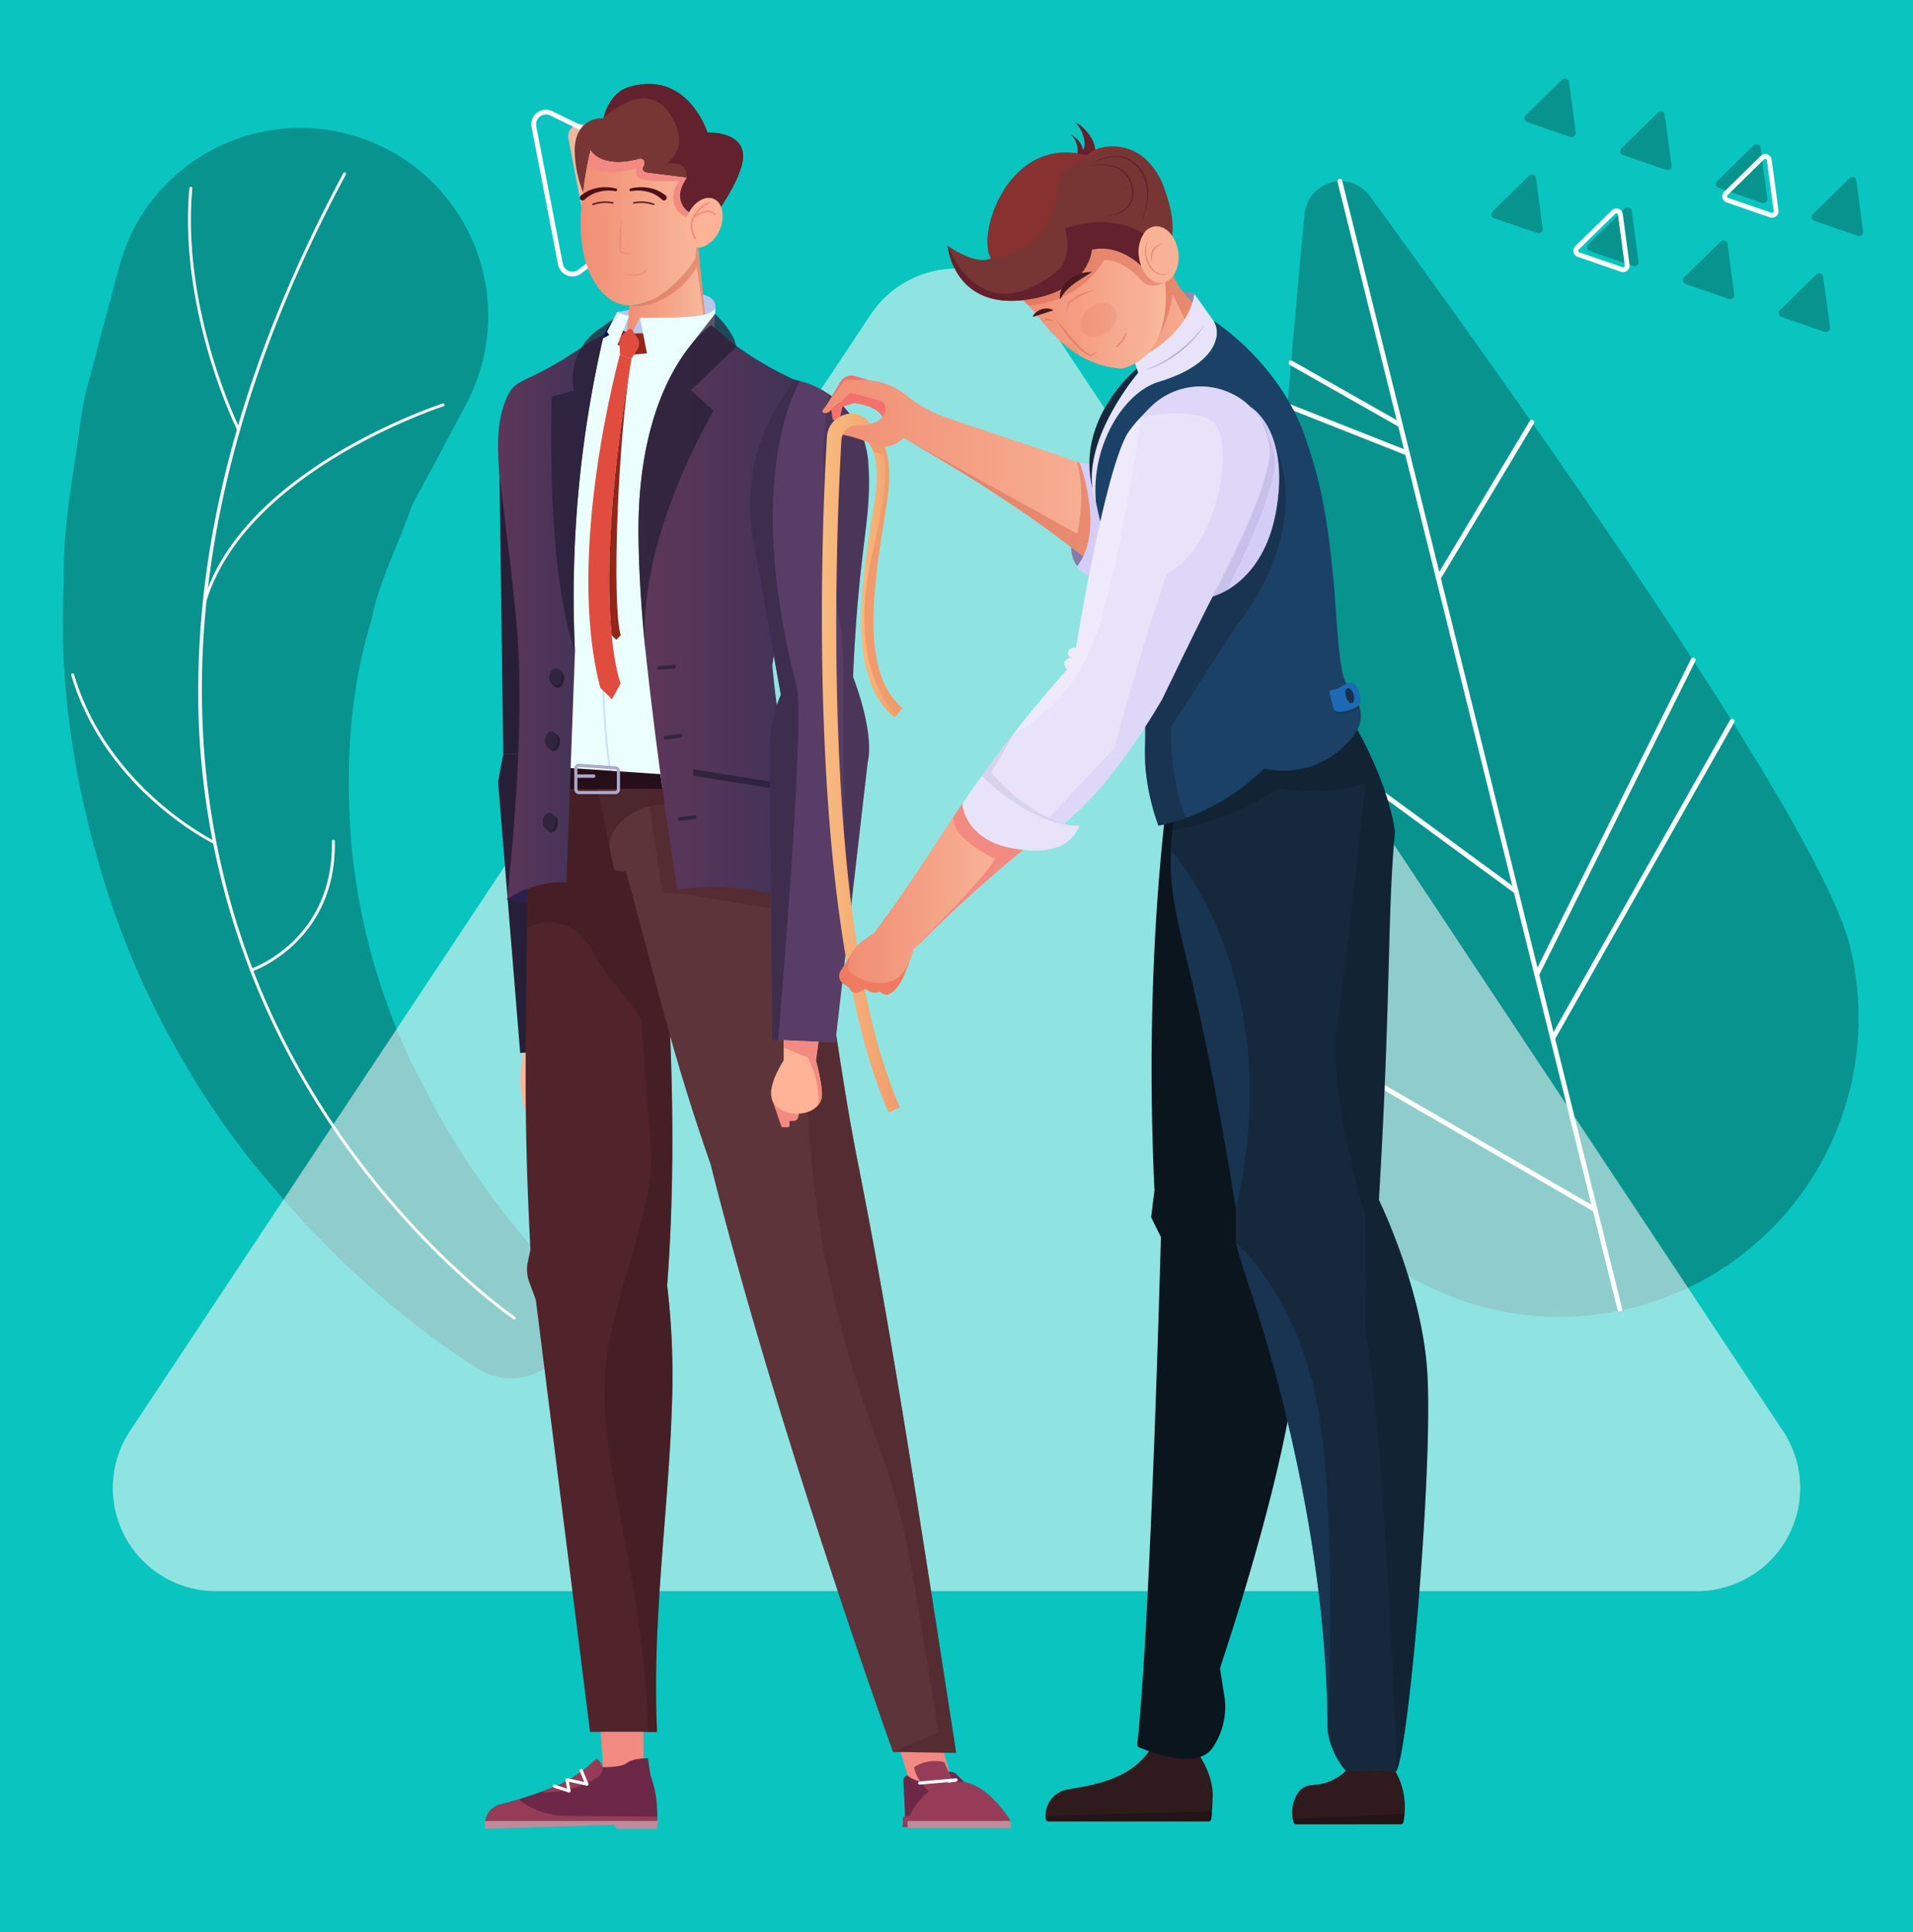 <svg xmlns="http://www.w3.org/2000/svg" xmlns:xlink="http://www.w3.org/1999/xlink" width="396.115" height="400.115" viewBox="0 0 396.115 400.115">
  <defs>
    <linearGradient id="linear-gradient" y1="0.5" x2="1" y2="0.5" gradientUnits="objectBoundingBox">
      <stop offset="0" stop-color="#f08e73"/>
      <stop offset="1" stop-color="#f9b99d"/>
    </linearGradient>
    <linearGradient id="linear-gradient-3" y1="0.5" x2="1" y2="0.5" gradientUnits="objectBoundingBox">
      <stop offset="0" stop-color="#5f3759"/>
      <stop offset="1" stop-color="#3c3257"/>
    </linearGradient>
    <linearGradient id="linear-gradient-5" y1="0.5" x2="1" y2="0.5" gradientUnits="objectBoundingBox">
      <stop offset="0" stop-color="#fac383"/>
      <stop offset="1" stop-color="#f19b6c"/>
    </linearGradient>
  </defs>
  <g id="Grupo_54527" data-name="Grupo 54527" transform="translate(-43.811 -6066.88)">
    <rect id="Rectángulo_5412" data-name="Rectángulo 5412" width="396.115" height="400.115" transform="translate(43.811 6066.88)" fill="#0ac4bf"/>
    <path id="Trazado_104571" data-name="Trazado 104571" d="M156.847,6327.173c-2.4-2.564-5.534-5.989-8.125-9.275-2.725-3.316-5.244-6.808-7.679-10.343-2.493-3.472-4.569-7.264-6.854-10.815l-5.874-11.224a133.768,133.768,0,0,1-12.9-46.737c-1.161-15.671-.336-31.039,4.251-45.824,1.371-7.4,5.12-14.591,7.644-21.691A27.926,27.926,0,0,1,129.8,6166l2.811-5.19,5.46-10.277,1.311-2.467a38.906,38.906,0,0,0-68.718-36.5,40.847,40.847,0,0,0-3.216,8.164l-4.294,16-2.066,7.946a51.736,51.736,0,0,0-1.676,8.094c-1.451,11.136-3.753,21.806-3.485,33.156-1.261,22.192,2.622,44.779,9.371,65.458a179.376,179.376,0,0,0,30.489,56c3.333,4.006,6.748,7.909,10.15,11.764,3.685,3.63,7.128,7.407,10.976,10.8,3.78,3.445,7.63,6.783,11.689,9.9a158.148,158.148,0,0,0,12.954,9.166,12.9,12.9,0,0,0,16.38-19.685Z" transform="translate(1.098 2.222)" fill="#08938f"/>
    <g id="Grupo_54508" data-name="Grupo 54508" transform="translate(58.571 6102.575)">
      <path id="Trazado_104572" data-name="Trazado 104572" d="M146.824,6337.09a.286.286,0,0,1-.166-.05c-.3-.2-30.078-20.606-49.181-59.893A160.175,160.175,0,0,1,81.434,6202.9c.716-32.729,10.808-67.443,30-103.189a.294.294,0,0,1,.4-.119.3.3,0,0,1,.12.4C68.613,6180.722,80.444,6240.729,98,6276.86c19.028,39.155,48.692,59.484,48.99,59.685a.3.3,0,0,1-.166.545Z" transform="translate(-55.096 -6099.553)" fill="#fff"/>
      <path id="Trazado_104573" data-name="Trazado 104573" d="M82.513,6185.2a.3.3,0,0,1-.286-.379c7.87-27.806,49.27-41.318,49.687-41.45a.287.287,0,0,1,.373.193.3.3,0,0,1-.191.372c-.414.131-41.515,13.547-49.3,41.046A.3.3,0,0,1,82.513,6185.2Z" transform="translate(-55.02 -6095.503)" fill="#fff"/>
      <path id="Trazado_104574" data-name="Trazado 104574" d="M89.891,6152.8a.3.3,0,0,1-.265-.167c-.122-.24-12.178-24.618-9.891-50.074a.283.283,0,0,1,.322-.269.3.3,0,0,1,.27.323c-2.271,25.281,9.709,49.513,9.829,49.756a.3.3,0,0,1-.131.4A.329.329,0,0,1,89.891,6152.8Z" transform="translate(-55.276 -6099.3)" fill="#fff"/>
      <path id="Trazado_104575" data-name="Trazado 104575" d="M86.977,6229.856a.309.309,0,0,1-.13-.031c-.222-.107-22.464-11.079-29.513-34.884a.3.3,0,1,1,.569-.17c6.972,23.55,28.981,34.412,29.2,34.52a.3.3,0,0,1,.137.4A.292.292,0,0,1,86.977,6229.856Z" transform="translate(-57.322 -6090.768)" fill="#fff"/>
      <path id="Trazado_104576" data-name="Trazado 104576" d="M91.5,6253.353a.3.3,0,0,1-.283-.206.3.3,0,0,1,.189-.375c.172-.058,17.123-5.942,16.752-26.413a.3.3,0,0,1,.293-.3h.005a.3.3,0,0,1,.3.293c.377,20.916-16.986,26.928-17.162,26.985A.261.261,0,0,1,91.5,6253.353Z" transform="translate(-54.189 -6087.855)" fill="#fff"/>
    </g>
    <path id="Trazado_104577" data-name="Trazado 104577" d="M284.549,6289.289c-6.5-26.2,3.026-136.132,7.329-181.266a7.5,7.5,0,0,1,13.525-3.711c27.114,37.11,92.833,128.867,99.355,155.143a61.928,61.928,0,1,1-120.209,29.834Z" transform="translate(22.057 3.176)" fill="#08938f"/>
    <path id="Trazado_104578" data-name="Trazado 104578" d="M355.771,6335.33a.5.5,0,0,1-.48-.376L297.327,6101.4a.493.493,0,0,1,.359-.6.474.474,0,0,1,.6.361l57.965,233.553a.492.492,0,0,1-.361.6A.4.4,0,0,1,355.771,6335.33Z" transform="translate(23.441 3.135)" fill="#fff"/>
    <path id="Trazado_104579" data-name="Trazado 104579" d="M338.136,6269.827a.459.459,0,0,1-.244-.066.493.493,0,0,1-.188-.673l37.164-65.7a.483.483,0,0,1,.674-.186.493.493,0,0,1,.188.673l-37.163,65.7A.491.491,0,0,1,338.136,6269.827Z" transform="translate(27.17 12.601)" fill="#fff"/>
    <path id="Trazado_104580" data-name="Trazado 104580" d="M335.123,6257.642a.491.491,0,0,1-.221-.05.5.5,0,0,1-.223-.667l32.376-65.094a.495.495,0,1,1,.886.44l-32.376,65.1A.493.493,0,0,1,335.123,6257.642Z" transform="translate(26.892 11.529)" fill="#fff"/>
    <path id="Trazado_104581" data-name="Trazado 104581" d="M335.6,6239.607a.484.484,0,0,1-.292-.1l-51.787-37.975a.494.494,0,1,1,.584-.8l51.786,37.976a.494.494,0,0,1-.292.894Z" transform="translate(22.147 12.369)" fill="#fff"/>
    <path id="Trazado_104582" data-name="Trazado 104582" d="M316.475,6179.726a.495.495,0,0,1-.426-.75l19.351-32.27a.493.493,0,0,1,.682-.17.5.5,0,0,1,.169.681l-19.351,32.27A.493.493,0,0,1,316.475,6179.726Z" transform="translate(25.167 7.36)" fill="#fff"/>
    <path id="Trazado_104583" data-name="Trazado 104583" d="M311.187,6149.049a.46.46,0,0,1-.244-.065l-22.634-12.843a.5.5,0,0,1-.188-.673.48.48,0,0,1,.675-.186l22.634,12.843a.494.494,0,0,1-.244.924Z" transform="translate(22.585 6.319)" fill="#fff"/>
    <path id="Trazado_104584" data-name="Trazado 104584" d="M312.7,6154.141a.525.525,0,0,1-.182-.035l-24.831-9.829a.5.5,0,1,1,.364-.921l24.831,9.829a.5.5,0,0,1-.181.956Z" transform="translate(22.522 7.069)" fill="#fff"/>
    <path id="Trazado_104585" data-name="Trazado 104585" d="M352.054,6300.1a.515.515,0,0,1-.247-.066L282.48,6259.9a.5.5,0,0,1,.5-.859l69.326,40.133a.5.5,0,0,1-.248.925Z" transform="translate(22.047 17.764)" fill="#fff"/>
    <path id="Trazado_104586" data-name="Trazado 104586" d="M393.23,6391.668H86.558a21.364,21.364,0,0,1-17.8-33.173l153.336-231.151a21.364,21.364,0,0,1,35.606,0L411.034,6358.5A21.364,21.364,0,0,1,393.23,6391.668Z" transform="translate(1.974 4.708)" fill="#fff" opacity="0.54"/>
    <g id="Grupo_54511" data-name="Grupo 54511" transform="translate(352.614 6083.102)">
      <g id="Grupo_54509" data-name="Grupo 54509" transform="translate(6.843)">
        <path id="Trazado_104587" data-name="Trazado 104587" d="M342.262,6093.864l-8.949-3.078a.846.846,0,0,1-.318-1.4l7.553-7.411a.846.846,0,0,1,1.431.492l1.4,10.489A.846.846,0,0,1,342.262,6093.864Z" transform="translate(-332.741 -6081.728)" fill="#08938f"/>
        <path id="Trazado_104588" data-name="Trazado 104588" d="M360.414,6100.107l-8.951-3.078a.846.846,0,0,1-.317-1.4l7.553-7.411a.846.846,0,0,1,1.431.493l1.4,10.489A.846.846,0,0,1,360.414,6100.107Z" transform="translate(-331.062 -6081.15)" fill="#08938f"/>
        <path id="Trazado_104589" data-name="Trazado 104589" d="M378.565,6106.351l-8.95-3.079a.846.846,0,0,1-.318-1.4l7.553-7.411a.846.846,0,0,1,1.431.493l1.4,10.488A.847.847,0,0,1,378.565,6106.351Z" transform="translate(-329.384 -6080.573)" fill="#08938f"/>
        <path id="Trazado_104590" data-name="Trazado 104590" d="M380.544,6109.254a1.322,1.322,0,0,1-.439-.073l-8.949-3.078a1.341,1.341,0,0,1-.5-2.227l7.552-7.411a1.324,1.324,0,0,1,1.374-.311,1.343,1.343,0,0,1,.895,1.092l1.4,10.489a1.342,1.342,0,0,1-1.326,1.519Zm-1.406-12.183a.334.334,0,0,0-.24.1l-7.552,7.412a.349.349,0,0,0,.131.582l8.95,3.077h0a.348.348,0,0,0,.462-.377l-1.4-10.489a.346.346,0,0,0-.234-.287A.381.381,0,0,0,379.138,6097.072Z" transform="translate(-329.272 -6080.4)" fill="#fff"/>
        <path id="Trazado_104591" data-name="Trazado 104591" d="M396.717,6112.594l-8.951-3.078a.846.846,0,0,1-.317-1.4L395,6100.7a.847.847,0,0,1,1.432.493l1.4,10.489A.846.846,0,0,1,396.717,6112.594Z" transform="translate(-327.705 -6079.997)" fill="#08938f"/>
      </g>
      <g id="Grupo_54510" data-name="Grupo 54510" transform="translate(0 19.899)">
        <path id="Trazado_104592" data-name="Trazado 104592" d="M336,6112.078l-8.95-3.077a.846.846,0,0,1-.317-1.4l7.552-7.411a.847.847,0,0,1,1.432.493l1.4,10.487A.846.846,0,0,1,336,6112.078Z" transform="translate(-326.477 -6099.943)" fill="#08938f"/>
        <path id="Trazado_104593" data-name="Trazado 104593" d="M354.149,6118.321l-8.949-3.077a.847.847,0,0,1-.318-1.405l7.553-7.41a.846.846,0,0,1,1.431.491l1.4,10.489A.846.846,0,0,1,354.149,6118.321Z" transform="translate(-324.798 -6099.365)" fill="#08938f"/>
        <path id="Trazado_104594" data-name="Trazado 104594" d="M352.325,6119.573a1.323,1.323,0,0,1-.439-.074l-8.952-3.08a1.341,1.341,0,0,1-.5-2.226l7.553-7.41a1.34,1.34,0,0,1,2.268.784l1.4,10.486a1.345,1.345,0,0,1-1.326,1.519Zm-1.406-12.184a.344.344,0,0,0-.243.1l-7.552,7.409a.347.347,0,0,0-.1.329.339.339,0,0,0,.226.254l8.952,3.08h0a.355.355,0,0,0,.334-.06.345.345,0,0,0,.126-.317l-1.4-10.49a.342.342,0,0,0-.232-.286A.364.364,0,0,0,350.919,6107.389Z" transform="translate(-325.038 -6099.346)" fill="#fff"/>
        <path id="Trazado_104595" data-name="Trazado 104595" d="M372.3,6124.564l-8.949-3.078a.847.847,0,0,1-.318-1.4l7.554-7.41a.845.845,0,0,1,1.43.492l1.4,10.49A.846.846,0,0,1,372.3,6124.564Z" transform="translate(-323.12 -6098.788)" fill="#08938f"/>
        <path id="Trazado_104596" data-name="Trazado 104596" d="M390.452,6130.807l-8.949-3.078a.846.846,0,0,1-.318-1.4l7.553-7.41a.846.846,0,0,1,1.431.492l1.4,10.489A.847.847,0,0,1,390.452,6130.807Z" transform="translate(-321.441 -6098.211)" fill="#08938f"/>
      </g>
    </g>
    <g id="Grupo_54512" data-name="Grupo 54512" transform="translate(153.826 6089.601)">
      <path id="Trazado_104597" data-name="Trazado 104597" d="M181.632,6107.634l-20.584,15.779a2.529,2.529,0,0,1-4.021-1.528l-5.486-28.475a2.528,2.528,0,0,1,3.59-2.751l26.072,12.7A2.528,2.528,0,0,1,181.632,6107.634Z" transform="translate(-143.869 -6087.426)" fill="#ecb89f"/>
      <path id="Trazado_104598" data-name="Trazado 104598" d="M153.03,6122.205a3.045,3.045,0,0,1-1.077-.2,3,3,0,0,1-1.9-2.256l-5.487-28.474a3.022,3.022,0,0,1,4.291-3.291l26.073,12.7a3.023,3.023,0,0,1,.517,5.117l-20.585,15.778A3.009,3.009,0,0,1,153.03,6122.205Zm-5.5-33.54a2.046,2.046,0,0,0-1.989,2.425l5.486,28.475a2.034,2.034,0,0,0,3.235,1.229l20.585-15.78a2.033,2.033,0,0,0-.347-3.442l-26.072-12.7A2.036,2.036,0,0,0,147.53,6088.665Zm27.619,16.742h0Z" transform="translate(-144.514 -6087.678)" fill="#fff"/>
    </g>
    <g id="Grupo_54526" data-name="Grupo 54526" transform="translate(144.196 6084.258)">
      <g id="Grupo_54525" data-name="Grupo 54525">
        <g id="Grupo_54522" data-name="Grupo 54522">
          <path id="Trazado_104599" data-name="Trazado 104599" d="M143.148,6265.718l-.82,6.936.82,5.472H147.8s3.01-4.651,3.01-4.925.547-5.38.547-5.745a25.906,25.906,0,0,0-2.006-3.284Z" transform="translate(-135.087 -6066.014)" fill="#feb396"/>
          <path id="Trazado_104600" data-name="Trazado 104600" d="M139.286,6209.858l-1.075,5.638,4.581,56.208,9.112-.629,3.82-61.217Z" transform="translate(-135.467 -6071.036)" fill="#271f37"/>
          <path id="Trazado_104601" data-name="Trazado 104601" d="M138.362,6148.319l.911,67.229h16.438l3.97-65.413Z" transform="translate(-135.453 -6076.726)" fill="#271f37"/>
          <path id="Trazado_104602" data-name="Trazado 104602" d="M225.218,6405.574l-7.43.436-1.2.071-.11-.372-2.367-7.929-.18-.606,8.475-2.006.674,2.5.738,2.738Z" transform="translate(-128.465 -6053.9)" fill="#f28a81"/>
          <path id="Trazado_104603" data-name="Trazado 104603" d="M173.709,6344.478q-.116,3.7-.329,7.438c-1.074,19.359-3.693,39.424-2.738,59.9h-13.86l-11.232-89.479-1.361-3.686a7.54,7.54,0,0,1-.294-4.188l.536-2.493c0-.023,0-.048,0-.071-1.539-29.469-.862-42.784-.727-66.578.013-2.187.023-4.46.023-6.843q0-3.552.126-6.5c.084-2.151.2-4.064.345-5.75.1-1.165.206-2.222.316-3.173a38.591,38.591,0,0,1,1.171-6.5c.19-.564,1.383-.7,2.8-.658h0a39.267,39.267,0,0,1,5.227.658l9.632-1.413.168.471,7.835,22.132s1.135,10.69,1.868,26.394q.082,1.758.154,3.6c.259,6.383.439,13.461.449,20.894.007,5.665-.087,11.539-.317,17.472q-.082,2.161-.193,4.331v.007c-.149,2.96-.335,5.931-.562,8.887l0,.026A158,158,0,0,1,173.709,6344.478Z" transform="translate(-134.984 -6070.547)" fill="#51242c"/>
          <path id="Trazado_104604" data-name="Trazado 104604" d="M231.316,6416.44l-2.5-.035-8.99-.136-1.587-.022s-23.731-65.745-37.774-121.7c-1.052-3-2.022-5.872-2.929-8.643-2.1-6.427-3.86-12.3-5.437-17.876v0q-.513-1.818-1-3.593c-2.87-10.418-5.218-19.993-8.2-30.58h-2.376l-2.9-14.528-.494-2.476,11.29-2.078,11.626-2.137,3.941-.725s10.151,10.122,11.777,13.914a118.622,118.622,0,0,1,4.428,12.1c5.289,17.22,6.308,33.75,10.706,55.914C216.581,6322.516,220.948,6349.146,231.316,6416.44Z" transform="translate(-133.718 -6070.846)" fill="#5d343a"/>
          <path id="Trazado_104605" data-name="Trazado 104605" d="M160.755,6126.088l3.1-.568s.193,1.547.18,1.8a4.692,4.692,0,0,1-.241,1.208c-.163.464-.151.721-.692.831a2.72,2.72,0,0,1-1.129-.06,1.44,1.44,0,0,1-.215-.654A21.389,21.389,0,0,0,160.755,6126.088Z" transform="translate(-133.383 -6078.834)" fill="#b9c5ef"/>
          <path id="Trazado_104606" data-name="Trazado 104606" d="M142.461,6153.626c.893-3.577-.244-8.967,1.472-10.047,6.151-3.875,8.149-8.01,11.724-10.1,1.5-.872,2.787-1.609,3.887-2.226.46-.259.885-.5,1.279-.712.921-.506,1.667-.906,2.256-1.215q.585-.308.966-.5c.238-.122.42-.21.548-.272a48.089,48.089,0,0,0-.511,6.213s.175-1.962,2.325-6.244l14.517.769,1.6,1.264L202.773,6147l-11.492,44.978,4.284,26.351,1.173,7.218-51.862-2.747-1.073-33.182Z" transform="translate(-135.074 -6078.556)" fill="#ebfffe"/>
          <path id="Trazado_104607" data-name="Trazado 104607" d="M179.092,6130.662l-14.517-.768c-2.148,4.285-2.323,6.245-2.323,6.245a48.286,48.286,0,0,1,.509-6.212l.452-4.148c6.531-.019,12.064-7.118,13.369-9.238a2.683,2.683,0,0,0,.4-1.277l.082-1.546.407.115.936,9.705v0l.441,4.548.026.292Z" transform="translate(-133.244 -6079.925)" fill="url(#linear-gradient)"/>
          <path id="Trazado_104608" data-name="Trazado 104608" d="M187.543,6098.6c-.522,3.814-4.5,9.608-4.5,9.608l-.9,1.732a18.947,18.947,0,0,1-4.1,2.271,19.413,19.413,0,0,1-1.643-2.863s-3.813-2.353-.428-7.111l-8.245-1.033c-.555-.065-1.149-.613-.908-1.078.866-1.663-.283-1.9-.781-1.767-7.521,2.054-9.8-1.458-9.985-1.78-.005-.009-.009-.015-.012-.021l0,0,0,0a65.6,65.6,0,0,0-1.539,8.758,24.691,24.691,0,0,1-1.76-9.213c.354-6.675,5.971-6.216,5.971-6.216s1.04-5.2,5.241-6.45c12.212-3.644,16.277,9.429,16.277,9.429S188.38,6092.482,187.543,6098.6Z" transform="translate(-134.126 -6082.786)" fill="#773634"/>
          <path id="Trazado_104609" data-name="Trazado 104609" d="M179.553,6112.862c-.037.115-.073.23-.115.345a3.122,3.122,0,0,1-1.493.2l-.188,3.554a2.646,2.646,0,0,1-.4,1.279,26,26,0,0,1-5.266,5.861,13.358,13.358,0,0,1-8.105,3.375c-.162,0-.329,0-.5-.015-4.254-.224-9.072-5.292-9.583-15.125a39.434,39.434,0,0,1,.486-8.194c.229-2.15.553-4.082.84-5.574.042-.235.089-.459.13-.667.319-1.571.569-2.517.569-2.517l.005.006a.077.077,0,0,0,.01.021c.193.323,2.469,3.835,9.984,1.785.5-.137,1.65.1.783,1.765-.24.462.355,1.011.908,1.074l8.246,1.038c-3.381,4.755.428,7.109.428,7.109s.13.292.359.729a19.007,19.007,0,0,0,1.285,2.13A9.338,9.338,0,0,0,179.553,6112.862Z" transform="translate(-134.02 -6081.621)" fill="url(#linear-gradient)"/>
          <path id="Trazado_104610" data-name="Trazado 104610" d="M180.842,6110.983a6.345,6.345,0,0,1-3.329,3.5,3.154,3.154,0,0,1-.449.13,2.692,2.692,0,0,1-.631.088,3.812,3.812,0,0,1-.413-.021.489.489,0,0,1-.073-.016,2.525,2.525,0,0,1-.611-.173,2.816,2.816,0,0,1-1.378-1.361,4.709,4.709,0,0,1-.454-1.791,6.838,6.838,0,0,1,.079-1.44c.026-.15.058-.308.094-.464a7.56,7.56,0,0,1,.334-1.091c.01-.03.026-.057.036-.089.026-.057.048-.115.073-.172.11-.25.229-.495.361-.729.062-.115.13-.229.2-.34a5.863,5.863,0,0,1,.355-.521,6.7,6.7,0,0,1,.579-.674c1.221-1.242,2.751-1.779,4-1.242a2.879,2.879,0,0,1,1.5,1.64A6.4,6.4,0,0,1,180.842,6110.983Z" transform="translate(-132.205 -6080.791)" fill="#feb396"/>
          <path id="Trazado_104611" data-name="Trazado 104611" d="M179.945,6107.728a2.138,2.138,0,0,0-1.523-.795,4.616,4.616,0,0,0-2.667.9,7.388,7.388,0,0,1,2.785-2.348.162.162,0,0,0,.082-.213.164.164,0,0,0-.214-.082,6.825,6.825,0,0,0-3.464,3.573,4.861,4.861,0,0,0,.61,4.022.163.163,0,0,0,.221.059.163.163,0,0,0,.059-.221,4.546,4.546,0,0,1-.582-3.759c.04-.124.087-.243.138-.358a5.132,5.132,0,0,1,2.963-1.259l.047,0a1.835,1.835,0,0,1,1.3.683.161.161,0,1,0,.246-.209Z" transform="translate(-132.09 -6080.715)" fill="#f28a81"/>
          <path id="Trazado_104612" data-name="Trazado 104612" d="M180.693,6130.882l-.051.986-7.512,2.208-4.26.4-2.064.194-3.222.3-1.333.126a16.234,16.234,0,0,1,1.449-4.388c.025-.058.05-.116.078-.172q.342-.773.8-1.684.362-.718.8-1.522c5.2-.081,10.631.076,13.43-.715,1.167-.33,1.977-.784,2.161-1.393a.769.769,0,0,0,.035-.187Z" transform="translate(-133.244 -6078.88)" fill="#b9c5ef"/>
          <path id="Trazado_104613" data-name="Trazado 104613" d="M164.836,6172.378c.057,4.777.282,9.565.625,14.268q.113,1.6.244,3.177c.175,2.187.387,4.347.612,6.477.007.019.007.03.012.049.032.306.062.632.1.938v.012c.007.062.012.131.019.2.961,8.773,1.966,16.784,2.86,23.415.069.494.131.981.2,1.461.087.619.162,1.217.249,1.805,0,.019.007.031.007.049.012.112.032.225.044.337.125.9.256,1.823.381,2.754.755,5.357,1.585,10.945,2.111,14.46.33,2.217.548,3.615.548,3.615.3-.038.6-.069.894-.106.512-.055,1.005-.105,1.486-.149l.244-.019c12.394-1.117,15.822,1.792,24.421,1.892.793.013,1.642-.006,2.541-.05-.968-4.87-1.86-8.91-2.679-12.4-2.554-10.826-4.4-16.223-5.769-24.133-.388-2.229-.731-4.671-1.043-7.486-.137-1.23-.268-2.529-.393-3.922-.005-.075-.005-.112-.005-.112l2.4-15.036.387-2.447.568-3.535v-.006l2.061-12.869c0-.007-.949-25.245-.949-25.245a71.232,71.232,0,0,1-12.994-7.742l-3.49-3.035-.631-.549a22.173,22.173,0,0,0-4.583,4.621C170.786,6138.9,164.573,6150.843,164.836,6172.378Z" transform="translate(-133.006 -6078.563)" fill="url(#linear-gradient-3)"/>
          <path id="Trazado_104614" data-name="Trazado 104614" d="M179.638,6125.167l-.039.268c-.184.608-.994,1.063-2.161,1.393l-.4-4.117v0S179.638,6123.206,179.638,6125.167Z" transform="translate(-131.877 -6079.094)" fill="#b9c5ef"/>
          <path id="Trazado_104615" data-name="Trazado 104615" d="M162.9,6128.788a48.3,48.3,0,0,0-.511,6.212l-.676-.5a19.608,19.608,0,0,0-.157-3.435c-.045-.516-.1-1.022-.169-1.5-.265-1.964-.634-3.52-.634-3.52a12.859,12.859,0,0,0,2.484.788C163.106,6127.493,162.995,6128.152,162.9,6128.788Z" transform="translate(-133.383 -6078.787)" fill="#b9c5ef"/>
          <path id="Trazado_104616" data-name="Trazado 104616" d="M163.415,6126.828l-.885,2.232-.322.807-.474,1.2-.07.176v0l-.2.515v0l-.4,1.008-.121.309-1.628-2.3-.47-.666,1.379-2.682.713-1.387A12.86,12.86,0,0,0,163.415,6126.828Z" transform="translate(-133.56 -6078.787)" fill="#ebfffe"/>
          <path id="Trazado_104617" data-name="Trazado 104617" d="M180.5,6129.3l-.633-.549a22.028,22.028,0,0,0-4.579,4.62l-2.425.685-6.1,1.725-.221-1.133-.813-4.167-.621-3.171c5.042-.079,10.291.066,13.162-.646.091-.021.182-.045.271-.07,1.168-.329,1.976-.783,2.16-1.393Z" transform="translate(-132.98 -6078.864)" fill="#ebfffe"/>
          <g id="Grupo_54513" data-name="Grupo 54513" transform="translate(33.42 118.733)">
            <path id="Trazado_104618" data-name="Trazado 104618" d="M166.291,6191.469c.005.069.014.137.022.2h0C166.305,6191.606,166.3,6191.538,166.291,6191.469Z" transform="translate(-166.291 -6191.469)" fill="#fff"/>
          </g>
          <path id="Trazado_104619" data-name="Trazado 104619" d="M159.46,6220.5c-4.827-28.958,2.91-85.718,2.989-86.287l.414.057c-.079.569-7.807,57.265-2.991,86.161Z" transform="translate(-133.649 -6078.03)" fill="#b9c5ef" opacity="0.5"/>
          <path id="Trazado_104620" data-name="Trazado 104620" d="M175.674,6142.179l4.723,4.3S168.3,6166.4,166.374,6186.75q-.174,1.769-.231,3.529a48.327,48.327,0,0,0,.173,6.21c-.224-2.125-.428-4.285-.611-6.467q-.087-1.033-.167-2.066l-.079-1.112c-.344-4.707-.568-9.493-.626-14.263-.261-21.545,5.955-33.491,10.486-39.309,2.556-3.294,5.371-6.916,5.371-6.916s4.18,3.987,4.336,6.9Z" transform="translate(-133.006 -6078.757)" fill="#271f37" opacity="0.75"/>
          <path id="Trazado_104621" data-name="Trazado 104621" d="M158.908,6129.992l.47.666c-.394.217-.819.453-1.279.712.134-.537.21-.813.21-.813a12.358,12.358,0,0,1,1.978-3.246Z" transform="translate(-133.628 -6078.668)" fill="#0e0e56"/>
          <path id="Trazado_104622" data-name="Trazado 104622" d="M164.981,6133.3l-.64,1.055-.1.167-.533.877-2.388-.871-.049-1.777-.034-1.289v-.022a.652.652,0,0,1,.205-.5v0l1.153-1.1.491-.467a.522.522,0,0,1,.8.1l.42.672.657,1.046A2.008,2.008,0,0,1,164.981,6133.3Z" transform="translate(-133.338 -6078.491)" fill="#e04c3d"/>
          <path id="Trazado_104623" data-name="Trazado 104623" d="M164.727,6133.23a2.008,2.008,0,0,0-.016-2.108l-.657-1.046c.2,0,.457,0,.755-.006s.646-.018,1.025-.035l.813,4.167-2.658.25.1-.167Z" transform="translate(-133.084 -6078.417)" fill="#932519"/>
          <path id="Trazado_104624" data-name="Trazado 104624" d="M162.578,6129.817l-1.153,1.1.07-.179.474-1.2A5.247,5.247,0,0,0,162.578,6129.817Z" transform="translate(-133.321 -6078.462)" fill="#932519"/>
          <path id="Trazado_104625" data-name="Trazado 104625" d="M161.306,6132.567a3.1,3.1,0,0,1-.436-.281l.4-1.008Z" transform="translate(-133.372 -6078.303)" fill="#932519"/>
          <path id="Trazado_104626" data-name="Trazado 104626" d="M162.008,6202.165l-1.789,3.308-2.412-2.367c-7.38-28.041,4.062-69.022,4.062-69.022l2.388.871q-.08.47-.161.935c-4.952,28.935-4.89,46.532-3.947,56.25C160.84,6199.283,162.008,6202.165,162.008,6202.165Z" transform="translate(-133.885 -6078.042)" fill="#e04c3d"/>
          <path id="Trazado_104627" data-name="Trazado 104627" d="M161.66,6192.072l-.925.924-.868-.833-.084-.175c-.943-9.719-1.005-27.315,3.947-56.25C161.055,6152.094,159.783,6185.372,161.66,6192.072Z" transform="translate(-133.519 -6077.89)" fill="#932519"/>
          <path id="Trazado_104628" data-name="Trazado 104628" d="M148.037,6216.823h23.322l-.056-.387-.381-2.685-22.76-1.548-.106,3.958Z" transform="translate(-134.559 -6070.819)" fill="#250f19"/>
          <path id="Trazado_104629" data-name="Trazado 104629" d="M171.919,6193.7l-3.1.227a.387.387,0,0,1-.414-.357h0a.387.387,0,0,1,.357-.414l3.1-.228a.388.388,0,0,1,.414.357h0A.386.386,0,0,1,171.919,6193.7Z" transform="translate(-132.676 -6072.602)" fill="#271f37" opacity="0.75"/>
          <path id="Trazado_104630" data-name="Trazado 104630" d="M173.137,6206.755l-3.087.39a.384.384,0,0,1-.432-.333h0a.385.385,0,0,1,.334-.432l3.087-.392a.386.386,0,0,1,.432.334h0A.386.386,0,0,1,173.137,6206.755Z" transform="translate(-132.563 -6071.394)" fill="#271f37" opacity="0.75"/>
          <path id="Trazado_104631" data-name="Trazado 104631" d="M175.815,6222.186l-3.087.391a.386.386,0,0,1-.432-.335h0a.387.387,0,0,1,.334-.433l3.087-.39a.385.385,0,0,1,.432.334h0A.386.386,0,0,1,175.815,6222.186Z" transform="translate(-132.316 -6069.967)" fill="#271f37" opacity="0.75"/>
          <path id="Trazado_104632" data-name="Trazado 104632" d="M166.527,6395.167v5.789s-2.364-.029-3.45.875c-.8.665-2.947.788-4.025.808h-.875l-.51-7.472Z" transform="translate(-133.668 -6053.9)" fill="#f28a81"/>
          <path id="Trazado_104633" data-name="Trazado 104633" d="M171.641,6412l-.062.347-.238,1.357h-8.2l-.356-.4-.4-.448-26.558.8-.129-1.529a.113.113,0,0,1,.111-.124Z" transform="translate(-135.699 -6052.344)" fill="#c08a9b"/>
          <path id="Trazado_104634" data-name="Trazado 104634" d="M171.385,6412.254c-.013.279-.033.561-.056.84H135.818a4.133,4.133,0,0,1,3.134-3.391c1.218-.29,2.5-.647,3.8-1.05,2.967-.917,6.05-2.055,8.764-3.13a48.169,48.169,0,0,0,7.324-3.521h1.906c1.179-.021,3.53-.157,4.4-.885,1.186-.988,4.317-.954,4.317-.954l.56,3.6A23,23,0,0,1,171.385,6412.254Z" transform="translate(-135.689 -6053.439)" fill="#6d2847"/>
          <path id="Trazado_104635" data-name="Trazado 104635" d="M146.674,6406.973a28.477,28.477,0,0,0,11.056-6.684c.024.01.047.02.07.031a2.137,2.137,0,0,1,.208,3.777,21.478,21.478,0,0,1-10.746,3.123A.646.646,0,0,1,146.674,6406.973Z" transform="translate(-134.685 -6053.427)" fill="#963c58"/>
          <path id="Trazado_104636" data-name="Trazado 104636" d="M171.385,6411.536c-.013.279-.033.561-.056.84H135.818a4.132,4.132,0,0,1,3.134-3.391c1.218-.29,2.5-.648,3.8-1.05,1.292,1.136,4.526,3.462,10.338,3.487C159.613,6411.448,168.728,6411.516,171.385,6411.536Z" transform="translate(-135.689 -6052.72)" fill="#963c58"/>
          <g id="Grupo_54514" data-name="Grupo 54514" transform="translate(86.526 349.514)">
            <path id="Trazado_104637" data-name="Trazado 104637" d="M236.661,6414.134H214.9l.145-2.047.348-.17-.342-7.369a1.01,1.01,0,0,1,.858-1.049l.039.036a5.385,5.385,0,0,0,1.505.874,5.306,5.306,0,0,0,1.928.364,6.517,6.517,0,0,0,4.105-1.623,1.96,1.96,0,0,1,2.6.127C229.262,6406.385,236.661,6414.134,236.661,6414.134Z" transform="translate(-214.902 -6402.716)" fill="#6d2847"/>
            <path id="Trazado_104638" data-name="Trazado 104638" d="M237.22,6412.728H215.826a8.922,8.922,0,0,1,.4-.986,13.26,13.26,0,0,1,4.067-5.135,10.112,10.112,0,0,1,3.734-1.715,9.82,9.82,0,0,1,1.413-.236c.128-.013.258-.025.39-.032.251-.017.509-.026.77-.026C232.262,6404.6,237.22,6412.728,237.22,6412.728Z" transform="translate(-214.817 -6402.542)" fill="#963c58"/>
            <rect id="Rectángulo_5413" data-name="Rectángulo 5413" width="21.393" height="1.462" transform="translate(1.009 10.185)" fill="#c08a9b"/>
          </g>
          <path id="Trazado_104639" data-name="Trazado 104639" d="M225.321,6405.019a10.275,10.275,0,0,0-5.147,1.951,9.371,9.371,0,0,1-2.886-4.115,6.928,6.928,0,0,1-.22-.879,5.365,5.365,0,0,1,.887-.519,8.1,8.1,0,0,1,5.378-.549A29.634,29.634,0,0,0,225.321,6405.019Z" transform="translate(-128.175 -6053.391)" fill="#963c58"/>
          <path id="Trazado_104640" data-name="Trazado 104640" d="M216.307,6411.138a9.4,9.4,0,0,0-.4.984v1.232H214.9l.145-2.048.347-.168Z" transform="translate(-128.376 -6052.423)" fill="#963c58"/>
          <path id="Trazado_104641" data-name="Trazado 104641" d="M151.958,6407.068a.322.322,0,0,1-.1-.016l-3.049-1.007a.323.323,0,0,1,.2-.613l2.529.835-.338-1.795a.323.323,0,0,1,.387-.375l3.524.786-.942-2.259a.323.323,0,0,1,.6-.249l1.181,2.834a.322.322,0,0,1-.368.438l-3.653-.813.348,1.852a.323.323,0,0,1-.317.382Z" transform="translate(-134.508 -6053.252)" fill="#fff"/>
          <path id="Trazado_104642" data-name="Trazado 104642" d="M176.18,6108.182a7.375,7.375,0,0,0-.362.731c-.037.088-.074.173-.108.262-2.985-.962-3.793-5.086-1.385-7.491-10.547.476-8.845-.988-9.116-2.587-6.116,1.762-9.029.3-10.092-.528.042-.234.085-.458.129-.668.319-1.569.569-2.516.569-2.516l0,0,0,0c0,.006.007.013.012.021.19.322,2.465,3.834,9.985,1.78.5-.135,1.647.1.781,1.767-.241.465.353,1.013.908,1.078l8.245,1.033C172.367,6105.829,176.18,6108.182,176.18,6108.182Z" transform="translate(-133.904 -6081.621)" fill="#f28a81"/>
          <path id="Trazado_104643" data-name="Trazado 104643" d="M178.725,6127.649c-.088.025-.18.049-.271.07l-1.378-9.906a17.281,17.281,0,0,1-6.608,6.429c-4.539,2.459-7.335,1.529-7.335,1.529,6.531-.018,12.064-7.117,13.369-9.237a2.687,2.687,0,0,0,.4-1.277l.076-1.453a2.756,2.756,0,0,0,.413.022l.936,9.705v0Z" transform="translate(-133.163 -6079.917)" fill="#db6951" opacity="0.5"/>
          <path id="Trazado_104644" data-name="Trazado 104644" d="M172.72,6319.283l0-.026c.226-2.956.413-5.926.562-8.887v-.007q.111-2.167.193-4.331c.229-5.934.323-11.807.317-17.472-.01-7.433-.19-14.511-.449-20.894v0q-.439-1.557-.861-3.083c-2.834-10.253-5.147-19.665-8.033-29.988a1.51,1.51,0,0,0-1.451-1.1h0a1.506,1.506,0,0,1-1.477-1.21l-.606-3.038c-1.04-5.206,5.994-9.833,11.294-9.539,0,0-.257-2.218-.45-3.218H148.44l.02-.658h0l-.284,10.335-.089,3.241h0l-.051,1.933-.117,4.689a19.745,19.745,0,0,0-2.838.686,10.727,10.727,0,0,0-1.365.489c0,2.134-.017,6.077-.031,8.055h0a9.732,9.732,0,0,1,12.9,3.658,68.928,68.928,0,0,0,7.384,10.679,48.663,48.663,0,0,1,3.344,4.478h0l2.008,26.541c1.061,14-9.078,32-9.61,49.4s8.521,42.495,8.982,71.737h1.935c-.955-20.474,1.664-40.539,2.738-59.9q.208-3.733.329-7.438A157.994,157.994,0,0,0,172.72,6319.283Z" transform="translate(-134.961 -6070.484)" fill="#3d1b21" opacity="0.5"/>
          <path id="Trazado_104645" data-name="Trazado 104645" d="M161.207,6212.172l-7.489-.515a.981.981,0,0,0-.745.264.993.993,0,0,0-.316.726v4.3a.994.994,0,0,0,.993.993h7.489a.993.993,0,0,0,.992-.993v-3.779A1,1,0,0,0,161.207,6212.172Zm.268,4.77a.337.337,0,0,1-.335.337H153.65a.337.337,0,0,1-.336-.337v-2.38h3.352a.349.349,0,1,0,0-.7h-3.352v-1.217a.334.334,0,0,1,.107-.246.329.329,0,0,1,.228-.091h.024l7.489.516a.336.336,0,0,1,.312.336Z" transform="translate(-134.131 -6070.87)" fill="#afa9cb"/>
          <path id="Trazado_104646" data-name="Trazado 104646" d="M225.86,6404.562l-.218.122c-.132.006-.262.019-.39.032a9.82,9.82,0,0,0-1.413.236l.39-.22-6.056.526a.315.315,0,0,1-.349-.293.32.32,0,0,1,.293-.349l7.555-.658a.323.323,0,0,1,.187.6Z" transform="translate(-128.105 -6053.087)" fill="#fff"/>
          <path id="Trazado_104647" data-name="Trazado 104647" d="M191.971,6215.406,175.2,6212.69v1.358l16.773,2.659Z" transform="translate(-132.047 -6070.774)" fill="#271f37" opacity="0.75"/>
          <path id="Trazado_104648" data-name="Trazado 104648" d="M187.037,6098.6c-.522,3.814-4.5,9.608-4.5,9.608v0a2.887,2.887,0,0,0-1.505-1.643c-1.458-.626-3.292.207-4.581,1.918a7.512,7.512,0,0,0-.558.861s-3.813-2.353-.428-7.111c.209-3.814-4.079-2.913-4.291-2.866.258-.167,5.5-3.6.554-10.639-5.062-7.215-13.527,1.146-13.527,1.146s1.04-5.2,5.241-6.45c12.212-3.644,16.277,9.429,16.277,9.429S187.873,6092.482,187.037,6098.6Z" transform="translate(-133.619 -6082.786)" fill="#63212d"/>
          <path id="Trazado_104649" data-name="Trazado 104649" d="M159.936,6131.1a238.347,238.347,0,0,0-5.8,64.779l-1.774,47.822a19.728,19.728,0,0,0-8.147,1.415,18.506,18.506,0,0,0-4.145,2.223c4.515-42.466,1.806-58.326,1.389-62.919-.611-6.65-1.487-12.532-1.853-16.053-.626-6.117-2.808-16.618.011-24.029a11.193,11.193,0,0,1,1.284-2.584c1.8-2.452,4.514-1.925,14.958-9.027a29.616,29.616,0,0,1,4.285-2.438S160.071,6130.559,159.936,6131.1Z" transform="translate(-135.467 -6078.394)" fill="url(#linear-gradient-3)"/>
          <path id="Trazado_104650" data-name="Trazado 104650" d="M161.193,6127.31a12.359,12.359,0,0,0-1.978,3.246s-.075.276-.21.813a238.266,238.266,0,0,0-5.8,64.781c-6.209-17.656-4.775-52.746-4.775-52.746l4.53-1.229-.1-.725a12.484,12.484,0,0,1,5.19-11.937Z" transform="translate(-134.535 -6078.668)" fill="#271f37" opacity="0.75"/>
          <g id="Grupo_54515" data-name="Grupo 54515" transform="translate(13.369 120.992)">
            <path id="Trazado_104651" data-name="Trazado 104651" d="M150.5,6195.487c-.108,1-.764,1.746-1.467,1.672a.871.871,0,0,1-.264-.069,1.786,1.786,0,0,1-.815-1.877c.1-1,.761-1.746,1.465-1.672a1.058,1.058,0,0,1,.758.492A2.146,2.146,0,0,1,150.5,6195.487Z" transform="translate(-147.937 -6193.537)" fill="#271f37" opacity="0.75"/>
            <path id="Trazado_104652" data-name="Trazado 104652" d="M150.92,6195.866c-.108,1-.765,1.745-1.467,1.672a1.063,1.063,0,0,1-.756-.489.886.886,0,0,0,.264.069c.7.073,1.359-.675,1.467-1.673a2.146,2.146,0,0,0-.323-1.454A1.793,1.793,0,0,1,150.92,6195.866Z" transform="translate(-147.867 -6193.495)" fill="#1d1729" opacity="0.75"/>
          </g>
          <g id="Grupo_54516" data-name="Grupo 54516" transform="translate(12.038 150.956)">
            <path id="Trazado_104653" data-name="Trazado 104653" d="M149.28,6222.85c-.051,1-.668,1.787-1.373,1.749a.964.964,0,0,1-.274-.06,1.785,1.785,0,0,1-.91-1.828c.056-1,.671-1.783,1.378-1.744a1.056,1.056,0,0,1,.783.448A2.159,2.159,0,0,1,149.28,6222.85Z" transform="translate(-146.718 -6220.965)" fill="#271f37" opacity="0.75"/>
            <path id="Trazado_104654" data-name="Trazado 104654" d="M149.715,6223.2c-.051,1-.67,1.787-1.376,1.748a1.06,1.06,0,0,1-.783-.451.963.963,0,0,0,.274.059c.706.039,1.322-.746,1.373-1.749a2.162,2.162,0,0,0-.4-1.435A1.784,1.784,0,0,1,149.715,6223.2Z" transform="translate(-146.641 -6220.927)" fill="#1d1729" opacity="0.75"/>
          </g>
          <g id="Grupo_54517" data-name="Grupo 54517" transform="translate(12.495 134.071)">
            <path id="Trazado_104655" data-name="Trazado 104655" d="M149.7,6207.394c-.055,1-.671,1.786-1.377,1.748a.931.931,0,0,1-.268-.054,1.786,1.786,0,0,1-.912-1.832c.051-1,.667-1.783,1.377-1.745a1.065,1.065,0,0,1,.783.451A2.154,2.154,0,0,1,149.7,6207.394Z" transform="translate(-147.137 -6205.509)" fill="#271f37" opacity="0.75"/>
            <path id="Trazado_104656" data-name="Trazado 104656" d="M150.134,6207.749c-.056,1-.671,1.786-1.378,1.748a1.071,1.071,0,0,1-.78-.448.965.965,0,0,0,.268.054c.706.038,1.322-.745,1.377-1.748a2.155,2.155,0,0,0-.4-1.432A1.79,1.79,0,0,1,150.134,6207.749Z" transform="translate(-147.06 -6205.471)" fill="#1d1729" opacity="0.75"/>
          </g>
          <path id="Trazado_104657" data-name="Trazado 104657" d="M144.059,6235.392l-.032,2.865a15.385,15.385,0,0,1-4.113-.643A18.507,18.507,0,0,1,144.059,6235.392Z" transform="translate(-135.31 -6068.675)" fill="#2b204f"/>
          <path id="Trazado_104658" data-name="Trazado 104658" d="M166.384,6216.431l3.278,21.437,4.995.486,22.261,3.591,3.04,45.063a220.3,220.3,0,0,0,11.689,57.458l3.684,10.6a144.414,144.414,0,0,1,6.069,23.883l5.408,32.75-9.423,4.134,13.076.193c-10.372-67.3-14.736-93.924-20.425-122.6-4.277-21.566-5.364-37.808-10.29-54.542-8.6-.1-12.027-3.009-24.421-1.892l-.244.019c-.481.044-.973.094-1.486.149v.007c-.294.031-.587.062-.894.1,0,0-.219-1.4-.548-3.615-.525-3.515-1.356-9.1-2.111-14.46-.126-.931-.257-1.856-.381-2.754Z" transform="translate(-132.862 -6070.428)" fill="#51242c" opacity="0.5"/>
          <g id="Grupo_54520" data-name="Grupo 54520" transform="translate(19.687 21.383)">
            <g id="Grupo_54518" data-name="Grupo 54518" transform="translate(10.272)">
              <path id="Trazado_104659" data-name="Trazado 104659" d="M168.056,6105.823a.16.16,0,0,1-.056-.01,7.554,7.554,0,0,0-4-.28.164.164,0,0,1-.081-.318,7.763,7.763,0,0,1,4.194.291.164.164,0,0,1-.057.317Z" transform="translate(-163.061 -6102.11)" fill="#5e2023"/>
              <path id="Trazado_104660" data-name="Trazado 104660" d="M163.327,6102.644a8.589,8.589,0,0,1,1.875-.276,8.785,8.785,0,0,1,1.9.125,8.449,8.449,0,0,1,.938.219c.153.048.3.105.457.16a3.338,3.338,0,0,1,.45.184,7.749,7.749,0,0,1,1.667,1.025.573.573,0,0,1-.694.913l-.032-.026-.033-.029a6.637,6.637,0,0,0-1.351-.989,2.731,2.731,0,0,0-.377-.192c-.129-.058-.257-.119-.389-.174a8.169,8.169,0,0,0-4.267-.4l-.02,0a.276.276,0,0,1-.121-.538Z" transform="translate(-163.123 -6102.359)" fill="#4f1019"/>
            </g>
            <g id="Grupo_54519" data-name="Grupo 54519">
              <path id="Trazado_104661" data-name="Trazado 104661" d="M156.224,6105.823a.16.16,0,0,0,.056-.01,7.558,7.558,0,0,1,4-.28.162.162,0,0,0,.2-.12.164.164,0,0,0-.118-.2,7.76,7.76,0,0,0-4.193.291.164.164,0,0,0,.056.317Z" transform="translate(-153.504 -6102.11)" fill="#5e2023"/>
              <path id="Trazado_104662" data-name="Trazado 104662" d="M161.231,6102.644a8.589,8.589,0,0,0-1.875-.276,8.79,8.79,0,0,0-1.9.125,8.374,8.374,0,0,0-.937.219c-.154.048-.3.105-.458.16a3.338,3.338,0,0,0-.45.184,7.749,7.749,0,0,0-1.667,1.025.573.573,0,0,0,.694.913l.032-.026.033-.029a6.637,6.637,0,0,1,1.351-.989,2.731,2.731,0,0,1,.377-.192c.129-.058.258-.119.389-.174a8.172,8.172,0,0,1,4.268-.4l.019,0a.276.276,0,0,0,.121-.538Z" transform="translate(-153.721 -6102.359)" fill="#4f1019"/>
            </g>
            <path id="Trazado_104663" data-name="Trazado 104663" d="M161.658,6108.371c0,1.148-.038,2.29-.069,3.428-.018.57-.025,1.139-.026,1.7a15.121,15.121,0,0,0,.071,1.686l-.116-.138a9.334,9.334,0,0,0,1.243.372,6.415,6.415,0,0,0,1.3.17,4.856,4.856,0,0,1-1.334.048,7.223,7.223,0,0,1-1.32-.261l-.1-.028-.021-.109a10.492,10.492,0,0,1-.139-1.736c-.01-.577.013-1.153.05-1.725A24.9,24.9,0,0,1,161.658,6108.371Z" transform="translate(-153.034 -6101.803)" fill="#f28a81"/>
            <path id="Trazado_104664" data-name="Trazado 104664" d="M162.078,6118.928c.445.034.885.048,1.322.054a9.02,9.02,0,0,0,1.3-.067,3.25,3.25,0,0,0,2.256-1.087,2.1,2.1,0,0,1-.911.989,3.453,3.453,0,0,1-1.306.406A5.923,5.923,0,0,1,162.078,6118.928Z" transform="translate(-152.948 -6100.929)" fill="#f28a81"/>
          </g>
          <g id="Grupo_54521" data-name="Grupo 54521" transform="translate(59.283 189.949)">
            <path id="Trazado_104665" data-name="Trazado 104665" d="M190.118,6275.192l1.937,5.634a.314.314,0,0,0,.3.211h1.095a.313.313,0,0,0,.312-.314v-.958l.889-.035a.971.971,0,0,0,.908-.755l.459-2.016Z" transform="translate(-189.95 -6254.944)" fill="#f28a81"/>
            <path id="Trazado_104666" data-name="Trazado 104666" d="M199.246,6268.915s1.549,5.781,1.193,7.7a3.375,3.375,0,0,1-.805,1.643c-2.211,2.554-8.036,2.3-9.429-1.149-1.18-2.921,2.373-8.191,2.373-8.191l-.007-2.655v-3.408l-.012-6.194,8.3.35-.444,3.271Z" transform="translate(-189.964 -6256.658)" fill="#feb396"/>
          </g>
          <path id="Trazado_104667" data-name="Trazado 104667" d="M210.332,6218.125l-4.158,36.035-2.529,21.922-2.391-.092-1.112-.044-5.407-.225-1.793-.081h-.012l-1.143-.045-.718-.03-.494-.019-.543-59.769a29.152,29.152,0,0,1,2.316-11.67l-2.422-13.55-.007-.025-3.347-18.719a39.949,39.949,0,0,1,5.651-28.548l2.835-4.446,1.3.336a19.11,19.11,0,0,1,4.751,1.943c.437.249.862.524,1.274.812a18.81,18.81,0,0,1,4.078,3.815,18.532,18.532,0,0,1,3.99,10.2c.855,11.964-1.942,16.542-3.147,44.471C209.539,6206.3,211.357,6213.585,210.332,6218.125Z" transform="translate(-131.053 -6077.604)" fill="#583d66"/>
          <path id="Trazado_104668" data-name="Trazado 104668" d="M186.573,6171.813l3.347,18.721.005.024,2.423,13.55a29.138,29.138,0,0,0-2.316,11.671l.543,59.768.494.02.718.03c1.037-12.214,5.164-62.428,3.99-72.375a8.118,8.118,0,0,0-.175-1c-.188-.725-.368-1.449-.55-2.16-10.522-42.648,1.306-60.906,1.306-60.906l-1.3-.337-2.835,4.447A39.947,39.947,0,0,0,186.573,6171.813Z" transform="translate(-131.053 -6077.604)" fill="#271f37" opacity="0.5"/>
          <path id="Trazado_104669" data-name="Trazado 104669" d="M203.6,6190.378a50.991,50.991,0,0,1,.312,5.133c.044,1.536.074,3.327.1,5.307.175,16.135-.225,44.971.869,53.081l4.158-36.034c1.024-4.541-.793-11.827-3.028-17.728,1.2-27.93,4-32.507,3.147-44.47a18.532,18.532,0,0,0-3.99-10.2,18.834,18.834,0,0,0-4.078-3.815C201.023,6141.917,197.24,6157.822,203.6,6190.378Z" transform="translate(-129.762 -6077.343)" fill="#271f37" opacity="0.25"/>
        </g>
        <path id="Trazado_104670" data-name="Trazado 104670" d="M201.376,6144.768l.222,1.685a.665.665,0,0,0,.73.575h0a1.011,1.011,0,0,0,.879-.784l.876-3.887Z" transform="translate(-129.626 -6077.278)" fill="#f2726b"/>
        <path id="Trazado_104671" data-name="Trazado 104671" d="M203.52,6144.33l2.393-.763s5.285.426,6.194,3.523c2.114-1.521.946-4.562.909-4.655s-.019-1.057-1.391-1.149-4.469-.668-4.655-.706a1.491,1.491,0,0,0-1.465-.091c-.983.351-2,.37-2.1.8s-.334.519-.3.816S203.52,6144.33,203.52,6144.33Z" transform="translate(-129.466 -6077.464)" fill="#f2726b"/>
        <path id="Trazado_104672" data-name="Trazado 104672" d="M215.764,6206.064l-1.311,1.58-.326.394c-9.927-8.21-7.023-26.63-4.457-42.872l.306-1.936c.8-5.114.456-8.3-.275-10.278a6.97,6.97,0,0,0-.605-1.28,5.134,5.134,0,0,0-.65-.868,3.925,3.925,0,0,0-3.022-1.292l-.287-2.541a6.466,6.466,0,0,1,5.114,2.023,7.393,7.393,0,0,1,.9,1.136,8.9,8.9,0,0,1,.918,1.849c.069.187.138.375.2.574.082.25.15.511.219.78.057.207.1.418.144.637.056.275.106.556.143.849.032.163.05.331.069.506.013.087.025.174.032.268.025.213.044.431.062.656.007.163.019.319.025.487s.019.331.019.5a34.753,34.753,0,0,1-.475,6.389l-.306,1.935C209.737,6181.133,206.953,6198.784,215.764,6206.064Z" transform="translate(-129.279 -6076.852)" fill="url(#linear-gradient-5)"/>
        <path id="Trazado_104673" data-name="Trazado 104673" d="M248.09,6096.907a4.64,4.64,0,0,0-1.322-4.322c.966.482,2.441,1.831,2.491,3.228.966-1.144-.127-4.449-1.525-5.669,1.2.178,5.084,4.093,3.839,6.889s-3.3,2.034-3.356,1.8S248.09,6096.907,248.09,6096.907Z" transform="translate(-125.429 -6082.105)" fill="#63212d"/>
        <path id="Trazado_104674" data-name="Trazado 104674" d="M209.126,6138.987l-2.756-.823a2.606,2.606,0,0,0-2.979,1.155l-2.921,4.863,3.531-3.128a22.441,22.441,0,0,1,3.193-1.009C207.739,6140.045,209.126,6138.987,209.126,6138.987Z" transform="translate(-129.71 -6077.675)" fill="#f2726b"/>
        <path id="Trazado_104675" data-name="Trazado 104675" d="M260.912,6178.86a9.931,9.931,0,0,1-1.21-.244,17.62,17.62,0,0,1-5.221-2.646c-.037-.025-.074-.05-.113-.082-.217-.144-.437-.305-.667-.468-.787-.562-1.617-1.186-2.51-1.874-6.481-5.014-16.547-12.194-34.673-22.647a6.183,6.183,0,0,1-3.947,1.824,1.011,1.011,0,0,1-.143-.007,6.735,6.735,0,0,1-2.929-.736,27.391,27.391,0,0,0-7.38-2.03.807.807,0,0,1-.556-.856,1.25,1.25,0,0,1,.05-.343.7.7,0,0,1,.674-.5l1.536.012,3.815.037a6.646,6.646,0,0,0,1.986-.287,6.554,6.554,0,0,0,1.923-.886,2.752,2.752,0,0,0,1.2-2.441,1.854,1.854,0,0,0-1.4-1.649l-5.888-1.449-4.339,3.872a1.218,1.218,0,0,1-1.212.224.34.34,0,0,1-.156-.511l4.14-5.651a1.486,1.486,0,0,1,1.205-.619h3.065a14.142,14.142,0,0,1,8.836,3.11,26.6,26.6,0,0,0,8.03,4.558c13.887,4.74,20.8,6.838,27.349,9.285.194.076.388.145.581.219.493.188.986.375,1.486.568,2.492.975,5.033,2.042,7.992,3.373,1.692.761,3.516,1.6,5.551,2.572C271.5,6164.256,268.617,6179.89,260.912,6178.86Z" transform="translate(-129.782 -6077.596)" fill="url(#linear-gradient)"/>
        <path id="Trazado_104676" data-name="Trazado 104676" d="M258.539,6168.641c-.062.343-2.173,5.676-3.3,8.517-.418,1.042-.7,1.754-.7,1.754s-5.07-.25-6.556-2.916a10.586,10.586,0,0,0,1.255-2.03,13.024,13.024,0,0,0,.918-2.591c1.83-7.305-1.536-16.428-1.661-16.753v-.006l8.018.836a9.024,9.024,0,0,1,1.367,2.736c.025.118.063.243.094.368a9.221,9.221,0,0,1,.568,3.1C258.377,6162.6,258.614,6168.166,258.539,6168.641Z" transform="translate(-125.317 -6076.144)" fill="#d4cdf7"/>
        <path id="Trazado_104677" data-name="Trazado 104677" d="M276.592,6408.336c-.038,1.313-.1,2.292-.147,3.021-.06.811-.123,1.311-.175,1.616a.541.541,0,0,1-.539.45H242.587a.55.55,0,0,1-.544-.477,5.547,5.547,0,0,1-.054-.609,5.453,5.453,0,0,1,4.549-5.516c5.993-1,13.3-2.213,17.36-8.645a.546.546,0,0,1,.458-.255h7.9a.545.545,0,0,1,.427.2C273.465,6399.108,276.738,6403.524,276.592,6408.336Z" transform="translate(-125.871 -6053.645)" fill="#2f1a1d"/>
        <path id="Trazado_104678" data-name="Trazado 104678" d="M286.767,6300.592h0l18.174-95.378H267.62s-7.412,38.279-4.69,95.378h0l-.7,5.555,2.033,4.106s-2.081,78.882-4.9,105.093a.535.535,0,0,0,.327.555c2.059.879,12.11,4.853,15.265.12a15.013,15.013,0,0,0,2.341-11.355l-.78-4.974a.538.538,0,0,1,.015-.239c.822-2.716,15.81-46.5,16.395-70.275C293.114,6321.892,286.767,6300.592,286.767,6300.592Z" transform="translate(-124.264 -6071.465)" fill="#0b151e"/>
        <path id="Trazado_104679" data-name="Trazado 104679" d="M275.48,6128.6l-15.593,10.775-.813-2.547-3.346-10.519,6.092-4.856,4.345-3.474.4-.32c.013.064.032.134.045.2a13.618,13.618,0,0,0,2.636,4.813,26.43,26.43,0,0,0,1.875,2.112c.128.134.256.262.378.383.889.883,1.752,1.645,2.444,2.22.819.685,1.4,1.113,1.523,1.2Z" transform="translate(-124.601 -6079.561)" fill="url(#linear-gradient)"/>
        <g id="Grupo_54523" data-name="Grupo 54523" transform="translate(167.207 349.23)">
          <path id="Trazado_104680" data-name="Trazado 104680" d="M311.983,6411.442c-.025.324-.069.655-.118.992l-.113.7a.545.545,0,0,1-.537.468H289.58a.53.53,0,0,1-.5-.332,4.357,4.357,0,0,1-.205-.749,7.636,7.636,0,0,1,.83-5.032,3.789,3.789,0,0,1,2.479-1.88h.032a14.918,14.918,0,0,0,1.617-.193,10.531,10.531,0,0,0,5.932-2.8.531.531,0,0,1,.387-.162l9.51.011a.565.565,0,0,1,.494.294A14.781,14.781,0,0,1,311.983,6411.442Z" transform="translate(-288.754 -6402.457)" fill="#2f1a1d"/>
          <path id="Trazado_104681" data-name="Trazado 104681" d="M302.343,6413.353H289.582a.53.53,0,0,1-.5-.329,7.438,7.438,0,0,1,.623-5.781,3.806,3.806,0,0,1,2.483-1.881h.025a1.9,1.9,0,0,1,.288-.051c.083-.013.159-.02.242-.032a.248.248,0,0,0,.045-.007c.038-.007.078-.013.128-.02.179-.019.5-.051.915-.083,1.919-.121,5.874-.1,7.845,2.029a5.577,5.577,0,0,1,1.181,5.8A.542.542,0,0,1,302.343,6413.353Z" transform="translate(-288.754 -6402.209)" fill="#2f1a1d"/>
        </g>
        <path id="Trazado_104682" data-name="Trazado 104682" d="M312.523,6420.7a.559.559,0,0,1-.631.3c-.768-.187-3.121-.5-9.515-.019a.561.561,0,0,1-.35-.094,16.738,16.738,0,0,1-3.791-8.048,6.262,6.262,0,0,1-.062-.893c-.118-38.551-11.226-76.853-16.478-92.22-1.38-4.021-2.442-8.043-2.485-8.235l-.007-.007v-7.068c-8.635-54.3-14.068-58.851-13.449-74.18.05-1.317.15-2.715.293-4.233.045-.524.1-1.062.163-1.617a25.7,25.7,0,0,1-.456-4.752,89.557,89.557,0,0,1,1.28-14.417h37.321s6.356,10.964,7.793,21.111c-1.63,16.946-.775,33.019-3.334,76.241,0,0,8.653,17.652,9.959,34.817C320.2,6356.106,315.163,6414.957,312.523,6420.7Z" transform="translate(-123.678 -6071.465)" fill="#16293c"/>
        <path id="Trazado_104683" data-name="Trazado 104683" d="M264.621,6140.809c-7.169,2.154-14.062,13.044-13.032,24.833,0,.013.007.025.007.038-.044-.138-.087-.287-.144-.431a13.891,13.891,0,0,1-.536-2.291c0-.006-.007-.014-.007-.02-1.461-10.021,7.443-21.573,9.154-23.677.175-.225.281-.337.281-.337l-.175-.543-.1-.324-.531-1.68s6.868-2.822,10.453-8.548a15.085,15.085,0,0,0,.9-1.662,13.934,13.934,0,0,0,.693-1.835,13.6,13.6,0,0,0,.394-1.768l3.951,5.564.013.019.007.007C277.926,6131.225,276.148,6137.356,264.621,6140.809Z" transform="translate(-125.061 -6079.107)" fill="#e8e3f9"/>
        <path id="Trazado_104684" data-name="Trazado 104684" d="M305.676,6212.38v.006a18.009,18.009,0,0,1-19.319,8.011,44.76,44.76,0,0,1-16.2,10.24c-.981.356-1.867.644-2.629.862a27.352,27.352,0,0,1-3.041.731,46.124,46.124,0,0,1-2.7-12.308v-.006c-.087-1.374-.1-2.673-.081-4a80.2,80.2,0,0,0-1.005-16.291v-.007c-.1-.594-.206-1.212-.319-1.848l-.019-.612-.219-.687c-1.111-3.447-6.107-19.244-8.6-31.264,0-.013-.007-.025-.007-.038-1.03-11.79,5.863-22.679,13.032-24.833,11.527-3.452,13.305-9.583,11.327-12.656a.346.346,0,0,1,.069.043c.168.106.605.4,1.249.861.111.088.237.175.362.268a53.957,53.957,0,0,1,7.393,6.719q.328.357.655.731c.7.786,1.4,1.63,2.092,2.522.144.181.287.369.425.556s.274.355.405.543c.244.324.481.654.719,1s.474.686.706,1.035a45.955,45.955,0,0,1,3.821,7.006c.15.35.3.706.442,1.069.437,1.079.831,2.222,1.2,3.415a92.119,92.119,0,0,1,3.521,14.012c2.46,13.968,2.211,27.143,3.753,33.581.531,2.229,2.423,4.009,3.279,6.231.069.181.131.362.188.55A6.148,6.148,0,0,1,305.676,6212.38Z" transform="translate(-124.999 -6078.635)" fill="#1b4166"/>
        <path id="Trazado_104685" data-name="Trazado 104685" d="M286.834,6165.542c-1.785,10.122-6.956,14.619-10.334,16.522a14.055,14.055,0,0,1-2.8,1.223c-.194.056-.294.076-.294.076v-.007q.88-1.638,1.736-3.3c5.17-10,9.648-20.194,10.409-26.631a8.682,8.682,0,0,0-.338-2.934c-.044-.194-.093-.381-.138-.563-.642-2.353-1.81-3.8-3.546-5.9.175.086,2.916,1.772,4.615,6.394.007.007.007.019.012.026C287.371,6153.785,288.052,6158.648,286.834,6165.542Z" transform="translate(-122.966 -6077.123)" fill="#d4cdf7"/>
        <path id="Trazado_104686" data-name="Trazado 104686" d="M247.167,6223.954c-8.83-1.721-16.886-10.059-16.886-10.059a.049.049,0,0,1-.007.02c-1.375,1.9-2.744,3.858-4.075,5.835l.071.886.261.727.013.031c.806,2.509,3.474,7.077,12.233,7.89,6.936.748,10.136-1.44,11.722-5.024A15.8,15.8,0,0,1,247.167,6223.954Z" transform="translate(-127.331 -6070.663)" fill="#e8e3f9"/>
        <path id="Trazado_104687" data-name="Trazado 104687" d="M289.567,6154.262c-.662,5.588-4.127,14.011-8.417,22.684-.642,1.313-1.311,2.628-1.992,3.94-.568,1.111-1.155,2.21-1.736,3.3v.007c-.481.9-1.486,2.916-2.691,5.357-.85,1.723-1.8,3.659-2.736,5.576-2.035,4.183-4.008,8.248-4.746,9.766a.03.03,0,0,0-.005.019c-.131.218-1.443,2.5-3.522,5.72-.643.986-1.355,2.067-2.129,3.2a.006.006,0,0,1-.007.006c-.35.518-.718,1.049-1.092,1.586-1.118,1.58-2.348,3.252-3.684,4.938a70.98,70.98,0,0,1-9.991,10.4,20.647,20.647,0,0,1-3.359-.961c-7.411-2.768-13.525-9.1-13.525-9.1,2.273-3.147,4.558-6.144,6.707-8.879l.005-.005c4.964-6.295,9.2-11.146,10.89-13.039-.331-.555-.674-1.056-.5-1.548a1.265,1.265,0,0,1,1.324-.855s-.986-.774-.506-1.511a1.308,1.308,0,0,1,1.529-.556c.406-2.435,1.024-6,1.78-10.084.437-2.385.924-4.939,1.449-7.554v-.006c2.173-10.772,4.939-22.511,7.462-26.788a23.068,23.068,0,0,1,2.791-3.428c.587-.63,1.23-1.3,1.917-1.986a14.7,14.7,0,0,1,16.684-2.922.022.022,0,0,1,.019.006,14.138,14.138,0,0,1,4.208,2.991h.007a13.892,13.892,0,0,1,3.628,6.731A8.726,8.726,0,0,1,289.567,6154.262Z" transform="translate(-126.985 -6077.481)" fill="#e8e3f9"/>
        <path id="Trazado_104688" data-name="Trazado 104688" d="M286.5,6155.739c-.743,6.263-5.008,16.091-10,25.826a12.4,12.4,0,0,1-3.1,1.3v-.007q.88-1.638,1.736-3.3c5.17-10,9.648-20.194,10.409-26.631a8.685,8.685,0,0,0-.338-2.935c-.044-.193-.093-.381-.138-.562a14.074,14.074,0,0,1,1.193,3.329A8.8,8.8,0,0,1,286.5,6155.739Z" transform="translate(-122.966 -6076.623)" fill="#847caa" opacity="0.15"/>
        <path id="Trazado_104689" data-name="Trazado 104689" d="M260.537,6137.936a22.071,22.071,0,0,0,3.722-1.661,25.178,25.178,0,0,0,3.4-2.225,25.6,25.6,0,0,0,3.039-2.7,32.631,32.631,0,0,0,2.654-3.1c-.388.56-.746,1.145-1.161,1.689s-.842,1.082-1.318,1.576a23.268,23.268,0,0,1-3.025,2.783,22.806,22.806,0,0,1-3.481,2.188A17.2,17.2,0,0,1,260.537,6137.936Z" transform="translate(-124.156 -6078.582)" fill="#847caa" opacity="0.5"/>
        <path id="Trazado_104690" data-name="Trazado 104690" d="M249.34,6172.488a10.643,10.643,0,0,1-1.253,2.028,6.551,6.551,0,0,1-1.255-3.9C247.722,6171.3,248.554,6171.924,249.34,6172.488Z" transform="translate(-125.423 -6074.665)" fill="#847caa"/>
        <path id="Trazado_104691" data-name="Trazado 104691" d="M276.389,6410.835c-.044.462-.086.781-.123,1a.542.542,0,0,1-.539.45H242.583a.55.55,0,0,1-.544-.478l0-.011a.546.546,0,0,1,.53-.615l33.262-.946A.55.55,0,0,1,276.389,6410.835Z" transform="translate(-125.867 -6052.507)" fill="#231416"/>
        <path id="Trazado_104692" data-name="Trazado 104692" d="M266.917,6118.925c.724,5.563.312,9.916-1.03,13.137a11.076,11.076,0,0,1-7.737,6.794,19.289,19.289,0,0,1-8.972-2.854,24.028,24.028,0,0,1-3.216-2.366c-3.359-2.922-5.557-6.264-7.075-7.812-.1-.106-.2-.2-.293-.287-.294-.268-.581-.549-.855-.849.393-.037.8-.094,1.212-.162,12.638-1.992,13.006-10.277,13.006-10.277,5.7-1.312,10.19,3.32,10.19,3.32l2.254-1.492,2.311-1.537.931-.63a26.315,26.315,0,0,1-.637,4.652A3.586,3.586,0,0,1,266.917,6118.925Z" transform="translate(-126.264 -6079.907)" fill="url(#linear-gradient)"/>
        <path id="Trazado_104693" data-name="Trazado 104693" d="M270.369,6122.6a13.169,13.169,0,0,1-.39,1.767,26.442,26.442,0,0,1-1.875-2.112A3.4,3.4,0,0,1,270.369,6122.6Z" transform="translate(-123.456 -6079.142)" fill="#938cac"/>
        <path id="Trazado_104694" data-name="Trazado 104694" d="M269.015,6115.661l-.05.032-.931.63-4.564,3.028s-4.5-4.633-10.191-3.32c0,0-.368,8.285-13.006,10.277-.413.068-.818.125-1.212.162-14.6,1.617-15.635-11.353-15.635-11.353a.075.075,0,0,1,.013.026c.224.281,5.931,4.2,8.947,2.647a.067.067,0,0,1-.013-.019c-2.641-4.5,2.173-20.255,13.681-21.761a15.27,15.27,0,0,1,6.139.505,6.073,6.073,0,0,1,2.442-1.435,10.211,10.211,0,0,1,10.508,2.909,14.4,14.4,0,0,1,2.941,4.8C271.786,6112.421,269.015,6115.661,269.015,6115.661Z" transform="translate(-127.587 -6081.691)" fill="#773634"/>
        <path id="Trazado_104695" data-name="Trazado 104695" d="M266.781,6120.043a3.376,3.376,0,0,1-1.674,1.292,2.271,2.271,0,0,1-.543.138c-1.817.255-3.591-1.237-4.44-3.522a8.509,8.509,0,0,1-.444-1.748,6.937,6.937,0,0,1,1.012-4.933,3.311,3.311,0,0,1,2.248-1.474c2.254-.312,4.433,2.048,4.882,5.271A6.923,6.923,0,0,1,266.781,6120.043Z" transform="translate(-124.242 -6080.291)" fill="#f8b296"/>
        <path id="Trazado_104696" data-name="Trazado 104696" d="M266.1,6118.843a2.208,2.208,0,0,1-1.15.734,2.369,2.369,0,0,1-1.392-.1,4.114,4.114,0,0,1-2.011-1.889,6.053,6.053,0,0,1-.708-2.668,4.456,4.456,0,0,1,.7-2.623,5.033,5.033,0,0,0-.465,2.612,6.148,6.148,0,0,0,.742,2.529,4.005,4.005,0,0,0,1.827,1.817A2.22,2.22,0,0,0,266.1,6118.843Z" transform="translate(-124.128 -6080.057)" fill="#db6951" opacity="0.5"/>
        <path id="Trazado_104697" data-name="Trazado 104697" d="M243.984,6127.373c1.156,1.326,2.228,2.709,3.374,4.018.572.655,1.16,1.294,1.788,1.886a8.875,8.875,0,0,0,2.051,1.525l-.13.008c.282-.147.557-.3.831-.463a4.065,4.065,0,0,0,.764-.572,3.118,3.118,0,0,1-.662.712,6.867,6.867,0,0,1-.787.576l-.057.037-.072-.028a7.542,7.542,0,0,1-2.242-1.464,18.91,18.91,0,0,1-1.829-1.923A37.752,37.752,0,0,1,243.984,6127.373Z" transform="translate(-125.686 -6078.663)" fill="#db6951" opacity="0.5"/>
        <path id="Trazado_104698" data-name="Trazado 104698" d="M245.954,6126.544c.084-.706.205-1.4.329-2.1l.008-.037.033-.029a11.013,11.013,0,0,1,2.619-1.677,9.422,9.422,0,0,1,1.462-.535,7.609,7.609,0,0,1,1.526-.272,14.035,14.035,0,0,0-2.861,1.073,16.368,16.368,0,0,0-2.587,1.6l.039-.065C246.347,6125.18,246.168,6125.866,245.954,6126.544Z" transform="translate(-125.504 -6079.17)" fill="#db6951" opacity="0.5"/>
        <path id="Trazado_104699" data-name="Trazado 104699" d="M243.786,6127.724a5.463,5.463,0,0,1-1.6-.192l.109-.018a4.829,4.829,0,0,1-.944.4,4.99,4.99,0,0,1,.787-.66l.045-.03.066.012A5.487,5.487,0,0,1,243.786,6127.724Z" transform="translate(-125.93 -6078.677)" fill="#db6951" opacity="0.5"/>
        <path id="Trazado_104700" data-name="Trazado 104700" d="M255.517,6132.894a.157.157,0,0,1-.082-.29,4.607,4.607,0,0,0,1.742-2.479.156.156,0,1,1,.3.086,4.829,4.829,0,0,1-1.879,2.659A.154.154,0,0,1,255.517,6132.894Z" transform="translate(-124.634 -6078.419)" fill="#db6951" opacity="0.5"/>
        <path id="Trazado_104701" data-name="Trazado 104701" d="M301.449,6201.288a7.452,7.452,0,0,1-3.847,1.018,1.031,1.031,0,0,1-.962-.743l-.837-3.078a.532.532,0,0,1,.413-.662,7.109,7.109,0,0,0,2.81-1.167,1.676,1.676,0,0,1,2.472.518,5.913,5.913,0,0,1,.331.725,7.851,7.851,0,0,1,.405,1.786A1.629,1.629,0,0,1,301.449,6201.288Z" transform="translate(-120.896 -6072.288)" fill="#1d69b3"/>
        <path id="Trazado_104702" data-name="Trazado 104702" d="M301.974,6201.086a1.456,1.456,0,0,1-.394.33,7.454,7.454,0,0,1-3.845,1.012,1,1,0,0,1-.962-.744l-.044-.168a1.011,1.011,0,0,0,.788.4,7.446,7.446,0,0,0,3.847-1.018,1.708,1.708,0,0,0,.424-.362C301.855,6200.717,301.917,6200.9,301.974,6201.086Z" transform="translate(-120.809 -6071.898)" fill="#16293c" opacity="0.25"/>
        <path id="Trazado_104703" data-name="Trazado 104703" d="M300.5,6198.639c.258.854.114,1.651-.32,1.782s-.994-.456-1.251-1.308-.114-1.65.32-1.782S300.245,6197.787,300.5,6198.639Z" transform="translate(-120.617 -6072.196)" fill="#14314d"/>
        <path id="Trazado_104704" data-name="Trazado 104704" d="M263.028,6116.273a8.35,8.35,0,0,0,.441,1.753s-4.5-4.633-10.193-3.328c0,0-.365,8.287-13,10.283-15.753,2.489-16.848-11.192-16.848-11.192a.083.083,0,0,1,.013.027c.3.773,6.788,17.886,22.445,5.481,3.709-2.937,1.841-8.946,1.841-8.946s8.429-3.625,16.313.988A6.932,6.932,0,0,0,263.028,6116.273Z" transform="translate(-127.587 -6080.363)" fill="#63212d"/>
        <path id="Trazado_104705" data-name="Trazado 104705" d="M262.234,6117.193a3.23,3.23,0,0,1-.3-1.333,2.832,2.832,0,0,1,.312-1.362,2.618,2.618,0,0,1,.948-1.027,3.736,3.736,0,0,1,.614-.317c.218-.072.44-.129.659-.18a6.157,6.157,0,0,0-1.132.691,2.937,2.937,0,0,0-.812.976A4.068,4.068,0,0,0,262.234,6117.193Z" transform="translate(-124.026 -6079.994)" fill="#db6951" opacity="0.5"/>
        <path id="Trazado_104706" data-name="Trazado 104706" d="M270.4,6124.643a13.489,13.489,0,0,1-.692,1.836,14.85,14.85,0,0,1-.9,1.663c-.665-1.4-1.612-3.371-2.5-5.111a26.749,26.749,0,0,1-2.79,8.522,23.948,23.948,0,0,0,1.228-11.083,3.422,3.422,0,0,0,1.67-1.292,16.1,16.1,0,0,0,2.112,3.352A26.366,26.366,0,0,0,270.4,6124.643Z" transform="translate(-123.88 -6079.421)" fill="#db6951" opacity="0.5"/>
        <path id="Trazado_104707" data-name="Trazado 104707" d="M260.1,6137.952c-1.709,2.1-10.616,13.654-9.15,23.674-3.666-14.4,9.156-24.883,9.156-24.883l.1.325.173.544S260.281,6137.728,260.1,6137.952Z" transform="translate(-125.103 -6077.797)" fill="#16293c"/>
        <path id="Trazado_104708" data-name="Trazado 104708" d="M268.335,6186.325a11.394,11.394,0,0,1-1.212,5.189c-.368-.062-.736-.138-1.1-.212a11.22,11.22,0,0,0,1.674-6v-.1c.188.037.375.074.568.105A7.664,7.664,0,0,1,268.335,6186.325Z" transform="translate(-123.648 -6073.315)" fill="#e8e3f9" opacity="0.5"/>
        <path id="Trazado_104709" data-name="Trazado 104709" d="M203.636,6150.787a3.277,3.277,0,0,1,3.3-3.084l.709.006a6.722,6.722,0,0,0,1.989-.282,4.614,4.614,0,0,0-5.314-1.938,5.1,5.1,0,0,0-3.679,4.643c-1.012,16.409-4.792,99.939,12.758,139.862l2.343-1.029C198.836,6250.5,202.643,6167.828,203.636,6150.787Z" transform="translate(-129.791 -6077.007)" fill="url(#linear-gradient-5)"/>
        <g id="Grupo_54524" data-name="Grupo 54524" transform="translate(73.616 149.087)">
          <path id="Trazado_104710" data-name="Trazado 104710" d="M205.648,6247.339l-2.193,3.521c-1.462,1.957,1.868,2.456,1.868,2.456.51,1.844,2.561,1.324,2.561,1.324a8.867,8.867,0,0,0,1.43.96,2.578,2.578,0,0,0,1.936-.026s1.036.857,1.791.542c2.271-.95,3.422-4.117,4.514-7.24C215.91,6246.628,205.648,6247.339,205.648,6247.339Z" transform="translate(-203.084 -6216.667)" fill="#ef7b60"/>
          <path id="Trazado_104711" data-name="Trazado 104711" d="M240.778,6228.79a281.516,281.516,0,0,0-21.811,19.8c-.005.006-.005.012-.012.012-.287.287-.581.587-.881.887-1.317,4.521-3.1,7.049-7.368,6.837a10.2,10.2,0,0,1-4.359-1.249c-.911-.493-1.76-1.093-1.76-1.61a7.262,7.262,0,0,1,3.14-5.982l2.236-1.542c8.03-10.8,11.745-17.09,16.335-23.915.612-.912,1.242-1.83,1.9-2.772a7.2,7.2,0,0,0,.331,1.611l.012.03C229.351,6223.407,232.018,6227.978,240.778,6228.79Z" transform="translate(-202.945 -6219.255)" fill="url(#linear-gradient)"/>
        </g>
        <path id="Trazado_104712" data-name="Trazado 104712" d="M267.129,6120.945c-1.4.968-3.915.949-4.845-.25s-4.4-4.54-7.774-4.353a19.862,19.862,0,0,1-15.623,9.472c-.1-.106-.2-.2-.293-.287-.294-.268-.581-.549-.855-.849.393-.037.8-.094,1.212-.162,12.638-1.992,13.006-10.277,13.006-10.277,5.7-1.312,10.19,3.321,10.19,3.321.849,2.286,2.623,3.778,4.44,3.522A2.247,2.247,0,0,0,267.129,6120.945Z" transform="translate(-126.264 -6079.899)" fill="#db6951" opacity="0.5"/>
        <path id="Trazado_104713" data-name="Trazado 104713" d="M200.218,6275.929a3.371,3.371,0,0,1-.805,1.642c.749-4.739-2.074-9.947-2.074-9.947l-4.989-2.048v-1.516l1.793.08,5.407.225-.524,3.865S200.574,6274.012,200.218,6275.929Z" transform="translate(-130.461 -6066.024)" fill="#f28a81"/>
        <path id="Trazado_104714" data-name="Trazado 104714" d="M217.75,6248.59c2.467-3.1,13.519-13.483,16.01-17.96-6.591-3.338-8.667-6.08-8.679-8.6.612-.912,1.242-1.83,1.9-2.772a7.2,7.2,0,0,0,.331,1.611l.012.03c.812,2.511,3.478,7.082,12.239,7.893A281.519,281.519,0,0,0,217.75,6248.59Z" transform="translate(-128.112 -6070.167)" fill="#f28a81"/>
        <path id="Trazado_104715" data-name="Trazado 104715" d="M246.82,6224.7c-8.829-1.717-16.884-10.06-16.884-10.06,2.273-3.147,4.558-6.144,6.707-8.879a.052.052,0,0,1,.019-.005l-4.758,8.211A35.266,35.266,0,0,0,246.82,6224.7Z" transform="translate(-126.985 -6071.415)" fill="#847caa" opacity="0.15"/>
        <path id="Trazado_104716" data-name="Trazado 104716" d="M239.525,6127.1a2.452,2.452,0,0,1,.773-.989,3.346,3.346,0,0,1,1.1-.594,3.215,3.215,0,0,1,1.242-.164,2.492,2.492,0,0,1,1.2.36c-.405.173-.768.267-1.12.385l-1.028.332C241.007,6126.643,240.352,6126.888,239.525,6127.1Z" transform="translate(-126.099 -6078.85)" fill="#4a1922"/>
        <path id="Trazado_104717" data-name="Trazado 104717" d="M244.754,6124.145a3.534,3.534,0,0,1,.421-2.4,5.758,5.758,0,0,1,1.629-1.855,7.5,7.5,0,0,1,2.145-1.119c.386-.111.776-.2,1.165-.276a8.54,8.54,0,0,1,1.2-.067,9.683,9.683,0,0,1-.981.658c-.323.2-.637.417-.959.6-.616.413-1.237.785-1.794,1.225a11.025,11.025,0,0,0-1.576,1.4A7.38,7.38,0,0,0,244.754,6124.145Z" transform="translate(-125.622 -6079.49)" fill="#4a1922"/>
        <path id="Trazado_104718" data-name="Trazado 104718" d="M311.973,6410.682c-.025.324-.069.655-.118.992l-.113.7a.545.545,0,0,1-.538.468H289.57a.53.53,0,0,1-.5-.332,4.366,4.366,0,0,1-.205-.75Z" transform="translate(-121.536 -6052.466)" fill="#231416"/>
        <path id="Trazado_104719" data-name="Trazado 104719" d="M312.494,6420.695s-2.7-72.508-6.525-90.641c.125-7.686,0-24.239,0-24.239s-6.032-18.92-6.4-36.191c2.391-14.118,6.4-53.274,6.4-53.274s-5.87,2.44-18.164,1.118c-10.134,6.493-18.282,8.123-21.786,8.528.045-.524.1-1.062.163-1.617a.156.156,0,0,1-.005-.05,44.864,44.864,0,0,0,18.832-11.1,18.009,18.009,0,0,0,19.319-8.011s6.356,10.958,7.793,21.1c-1.63,16.946-.775,33.019-3.334,76.241,0,0,8.653,17.652,9.959,34.817C320.167,6356.106,315.134,6414.956,312.494,6420.695Z" transform="translate(-123.649 -6071.465)" fill="#0b151e" opacity="0.25"/>
        <path id="Trazado_104720" data-name="Trazado 104720" d="M288.423,6154.262c-.761,6.432-5.24,16.627-10.409,26.625-.568,1.111-1.155,2.21-1.736,3.3v.007c-.481.9-1.486,2.916-2.691,5.357-.85,1.723-1.8,3.659-2.736,5.576-2.035,4.183-4.008,8.248-4.746,9.766a.03.03,0,0,0-.005.019c-.175.287-2.354,4.09-5.651,8.923a.006.006,0,0,1-.007.006c-.35.518-.718,1.049-1.092,1.586-1.118,1.58-2.348,3.252-3.684,4.938a70.978,70.978,0,0,1-9.991,10.4,20.647,20.647,0,0,1-3.359-.961l13.762-14.624s8.311-29.691,11.14-36.385c11.208-5.987,13.693-27.761,9.5-31.22-3.653-3.023-12.725-1.555-15-1.124.587-.63,1.23-1.3,1.917-1.986a14.7,14.7,0,0,1,16.684-2.922.022.022,0,0,1,.019.006,14.138,14.138,0,0,1,4.208,2.991h.007a13.892,13.892,0,0,1,3.628,6.731A8.727,8.727,0,0,1,288.423,6154.262Z" transform="translate(-125.841 -6077.481)" fill="#d4cdf7" opacity="0.5"/>
        <path id="Trazado_104721" data-name="Trazado 104721" d="M215.533,6205.713l-1.311,1.58c-9.76-11.419-6.07-27.7-5.1-32.893,4.421-17.509,2.43-21.05,2.43-21.05l-2.08-.749a6.949,6.949,0,0,0-.605-1.279l-.392-.567a8.071,8.071,0,0,0,3.221.867,1.011,1.011,0,0,0,.143.007c.069.187.138.375.2.575.082.249.15.511.219.78.057.206.1.418.144.637.056.275.106.556.143.849.032.163.05.331.069.506.013.087.025.174.032.269.025.213.044.43.062.655.007.163.019.319.025.487s.019.331.019.5a34.752,34.752,0,0,1-.475,6.389l-.306,1.935C209.507,6180.781,206.722,6198.433,215.533,6205.713Z" transform="translate(-129.048 -6076.501)" fill="#f19b6c"/>
        <path id="Trazado_104722" data-name="Trazado 104722" d="M204.407,6249.184l-1.212,1.844a1.983,1.983,0,0,0,.556,2.737l1.2.8.134.27a1.421,1.421,0,0,0,1.948.612l1.266-.687-.551-.891s-1.7-1.079-1.78-1.159-1.22-1.321-1.22-1.321l-.4-.27Z" transform="translate(-129.488 -6067.399)" fill="#ef7b60"/>
        <path id="Trazado_104723" data-name="Trazado 104723" d="M253.194,6171.813a13.015,13.015,0,0,1-.918,2.591c-.787-.562-1.617-1.186-2.51-1.874-6.48-5.013-16.547-12.194-34.673-22.647l35.928,19.844s1.954-8.13-.069-14.886c.194.076.388.145.581.219C251.658,6155.385,255.024,6164.508,253.194,6171.813Z" transform="translate(-128.358 -6076.582)" fill="#db6951" opacity="0.5"/>
        <path id="Trazado_104724" data-name="Trazado 104724" d="M279.993,6188.465s16.2-18.726,7.324-38.557c1.218,3.333,1.9,8.2.681,15.091-1.785,10.122-6.956,14.619-10.334,16.522a14.054,14.054,0,0,1-2.8,1.223c-.1.182-.2.363-.294.543v.007c-.481.905-1.486,2.916-2.691,5.357-.85,1.723-1.8,3.659-2.736,5.576-2.035,4.183-4.008,8.248-4.746,9.766a.03.03,0,0,0-.005.019c-.131.218-1.443,2.5-3.522,5.72,0,2.21-.069,4.112-.037,6.056,0,.024,0,.049,0,.073.012.658.036,1.32.08,2v.006a46.124,46.124,0,0,0,2.7,12.308,27.264,27.264,0,0,0,3.041-.731c.761-.218,1.647-.505,2.629-.862-2.838-7.082-3.119-14.729-3-19Z" transform="translate(-124.129 -6076.58)" fill="#16293c" opacity="0.5"/>
        <path id="Trazado_104725" data-name="Trazado 104725" d="M262.3,6145.923s-4.652,34.136-10.2,47.523c-5.457,13.182-15.7,17.709-16.022,17.847,4.964-6.295,9.2-11.146,10.89-13.039-.331-.556-.674-1.056-.5-1.548a1.265,1.265,0,0,1,1.324-.855s-.987-.774-.506-1.511a1.308,1.308,0,0,1,1.529-.556c.406-2.436,1.024-6,1.78-10.085.437-2.385.924-4.938,1.449-7.554v-.006c2.173-10.772,4.939-22.51,7.462-26.788A23.068,23.068,0,0,1,262.3,6145.923Z" transform="translate(-126.417 -6076.948)" fill="#fff" opacity="0.25"/>
        <path id="Trazado_104726" data-name="Trazado 104726" d="M279.2,6302.293c-8.635-54.3-14.068-58.85-13.449-74.18C265.754,6228.113,290.2,6254.477,279.2,6302.293Z" transform="translate(-123.678 -6069.348)" fill="#1b4166" opacity="0.5"/>
        <path id="Trazado_104727" data-name="Trazado 104727" d="M297.092,6403.839a6.266,6.266,0,0,1-.062-.893c-.118-38.551-11.226-76.853-16.478-92.22-1.38-4.021-2.442-8.043-2.485-8.235.356.293,11.646,9.865,16.454,31.482C298.7,6352.781,297.517,6392.756,297.092,6403.839Z" transform="translate(-122.535 -6062.47)" fill="#1b4166" opacity="0.5"/>
        <path id="Trazado_104728" data-name="Trazado 104728" d="M250.293,6098.176a11.555,11.555,0,0,1,5.494-1.761,5.472,5.472,0,0,1,2.851.669,8.129,8.129,0,0,1,2.188,1.962,8.267,8.267,0,0,1,1.669,5.518,15.4,15.4,0,0,1-1.478,5.6,20.427,20.427,0,0,0,.855-2.76,12.6,12.6,0,0,0,.383-2.844,9.344,9.344,0,0,0-.367-2.817,7.6,7.6,0,0,0-1.309-2.5,7.861,7.861,0,0,0-2.084-1.908,5.481,5.481,0,0,0-2.708-.678,9.746,9.746,0,0,0-2.821.442A13.72,13.72,0,0,0,250.293,6098.176Z" transform="translate(-125.103 -6081.526)" fill="#63212d"/>
        <path id="Trazado_104729" data-name="Trazado 104729" d="M250.293,6098.374a10.752,10.752,0,0,1,5.28.061,5.1,5.1,0,0,1,2.313,1.361,5.6,5.6,0,0,1,1.285,2.365,6.053,6.053,0,0,1,.141,2.688,4.368,4.368,0,0,1-1.279,2.358,5.3,5.3,0,0,1-2.349,1.262,7.526,7.526,0,0,1-2.646.139,6.263,6.263,0,0,0,4.827-1.573,4.28,4.28,0,0,0,1.168-2.239,5.783,5.783,0,0,0-.162-2.551,5.275,5.275,0,0,0-1.19-2.252,5.081,5.081,0,0,0-2.181-1.331,9.276,9.276,0,0,0-2.574-.436A12.658,12.658,0,0,0,250.293,6098.374Z" transform="translate(-125.103 -6081.373)" fill="#63212d"/>
        <path id="Trazado_104730" data-name="Trazado 104730" d="M264.445,6097.991c-5.8-5.326-12.644-.955-12.644-.955s-6.051,1.436-6.275,6c-1.543,14.374-13.837,14.754-13.837,14.754a.067.067,0,0,1-.013-.019c-2.641-4.5,2.173-20.255,13.681-21.761a15.27,15.27,0,0,1,6.139.505,6.073,6.073,0,0,1,2.442-1.435A10.211,10.211,0,0,1,264.445,6097.991Z" transform="translate(-126.89 -6081.691)" fill="#992c2c" opacity="0.5"/>
        <path id="Trazado_104731" data-name="Trazado 104731" d="M255.575,6125.315c1.059,1.343.485,3.563-1.283,4.956s-4.059,1.436-5.118.093-.485-3.561,1.283-4.957S254.515,6123.972,255.575,6125.315Z" transform="translate(-125.256 -6078.943)" fill="#db6951" opacity="0.15"/>
        <path id="Trazado_104732" data-name="Trazado 104732" d="M248.481,6134.338a23.987,23.987,0,0,1-3.216-2.366,2.64,2.64,0,0,1,2.011.3A2.724,2.724,0,0,1,248.481,6134.338Z" transform="translate(-125.568 -6078.245)" fill="#db6951" opacity="0.15"/>
      </g>
    </g>
  </g>
</svg>
